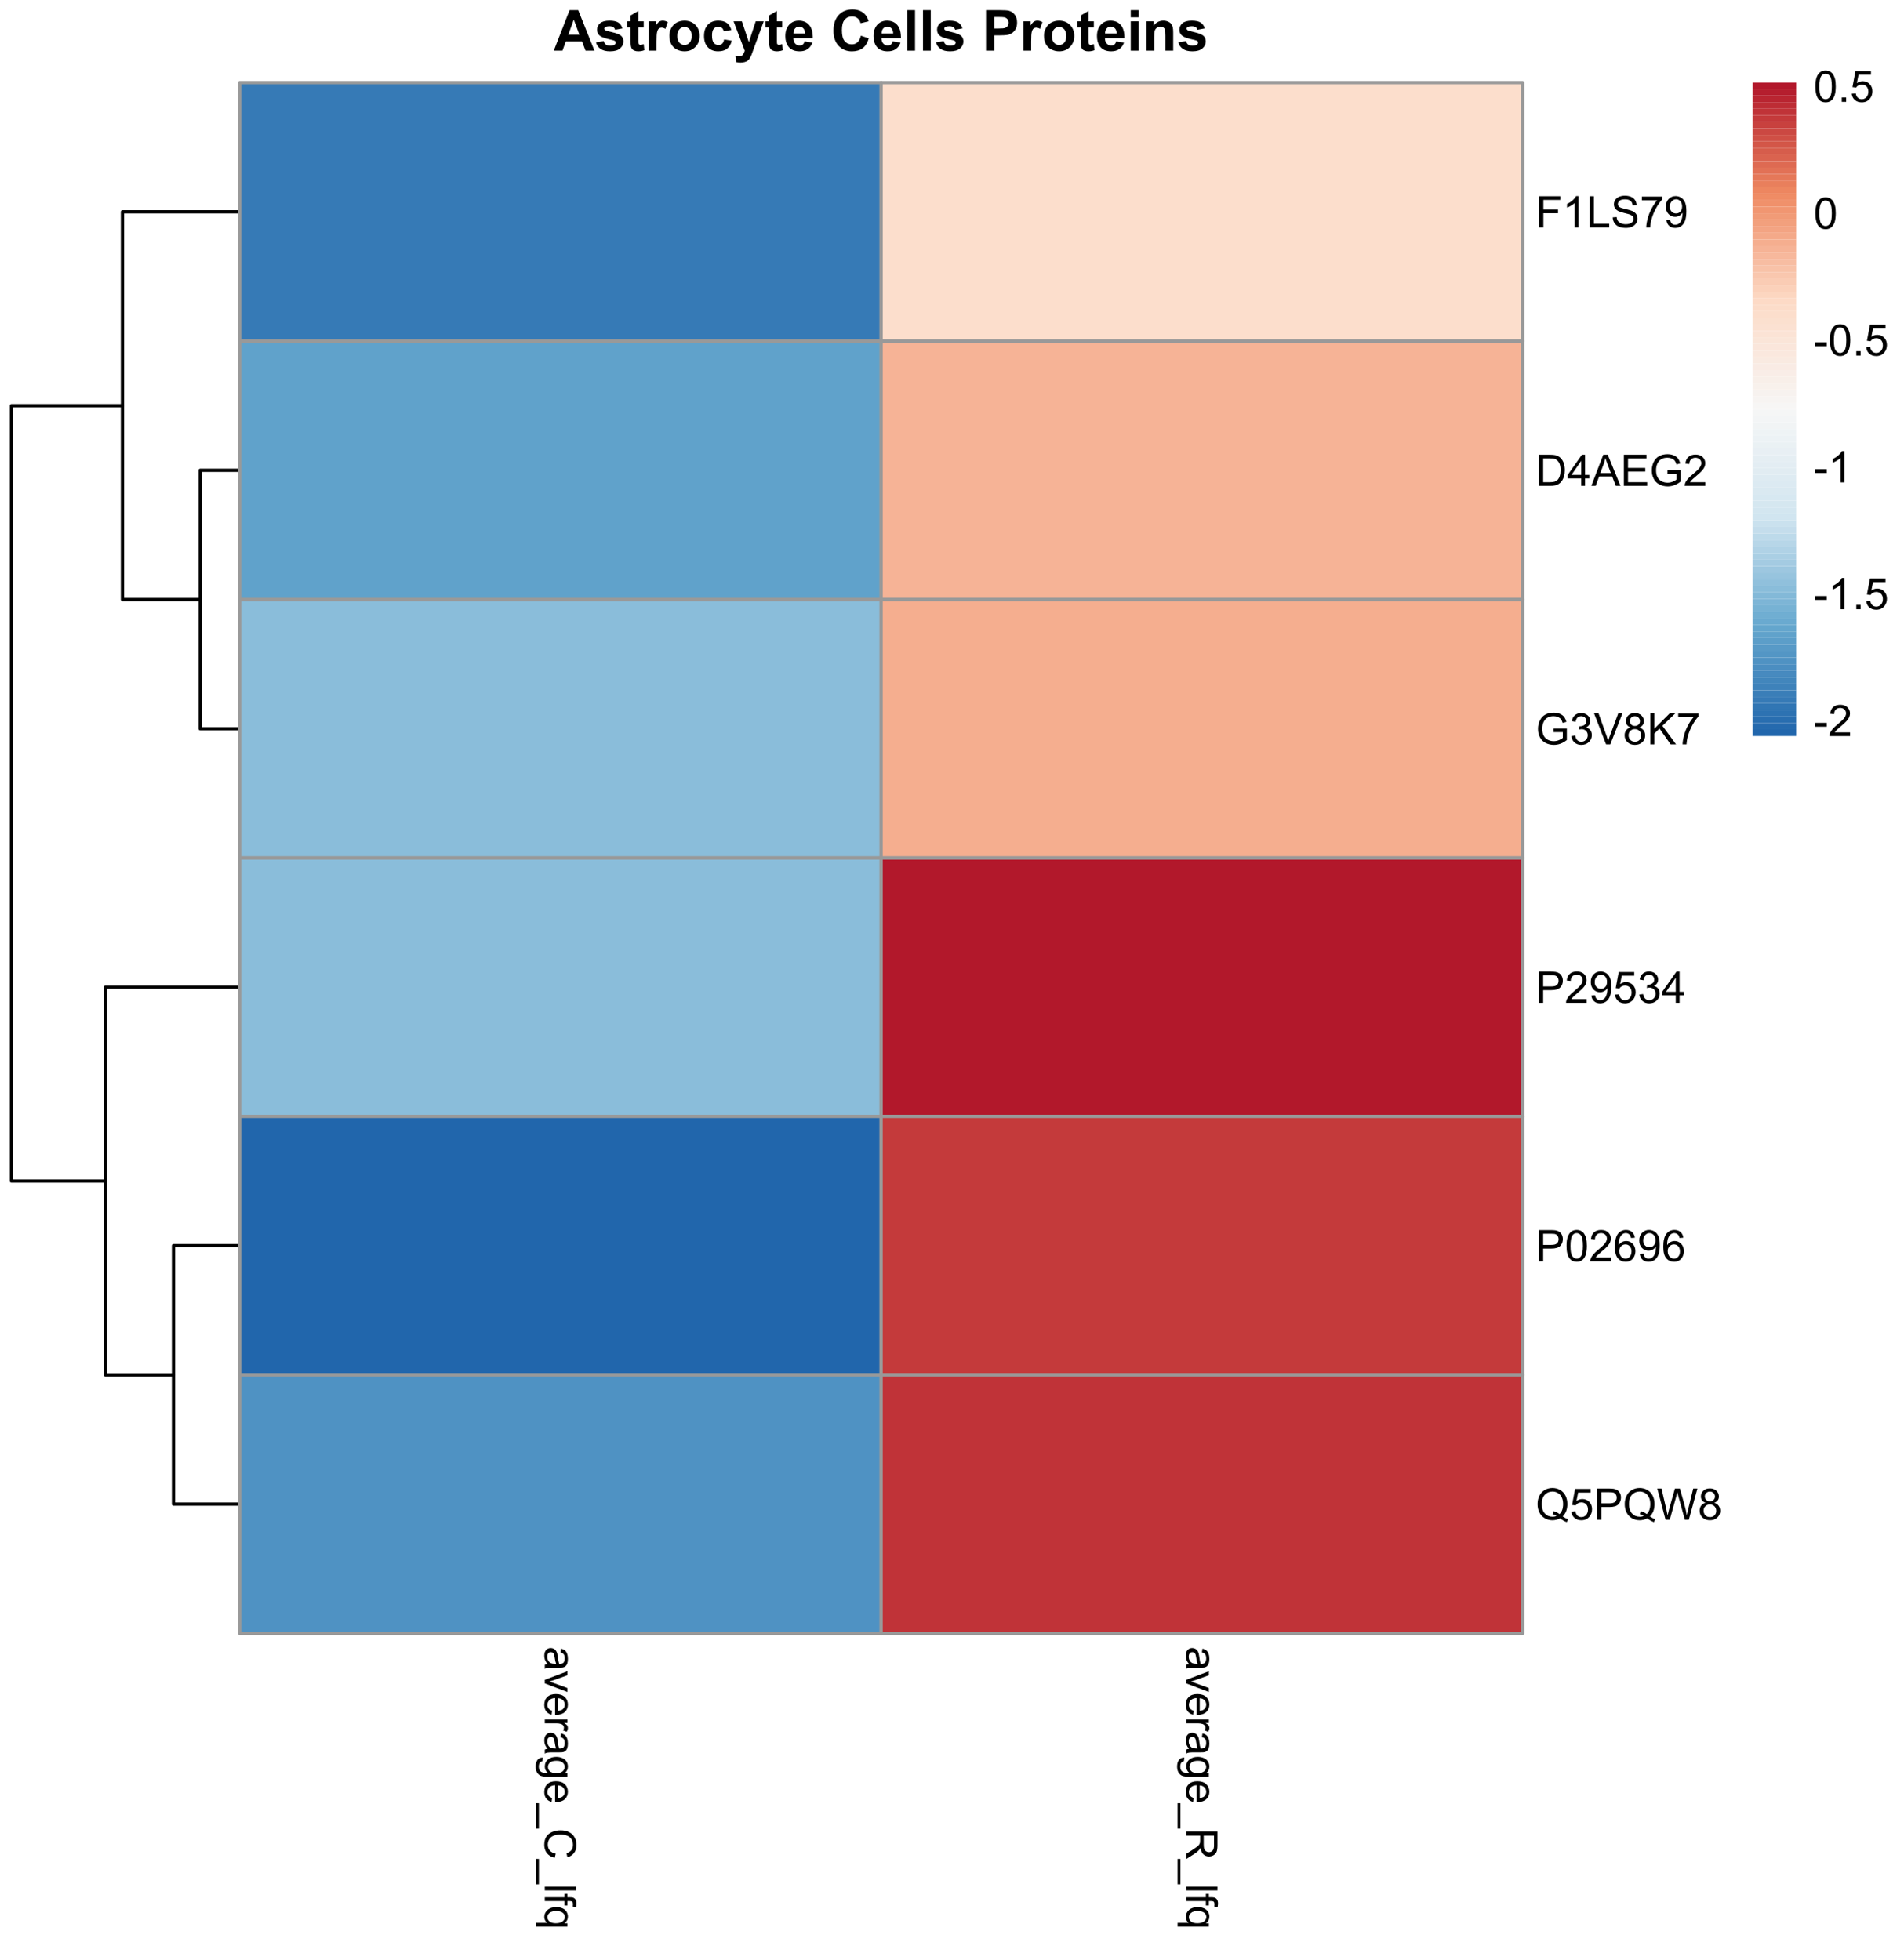 <?xml version="1.0" encoding="UTF-8"?>
<svg xmlns="http://www.w3.org/2000/svg" xmlns:xlink="http://www.w3.org/1999/xlink" width="437pt" height="450pt" viewBox="0 0 437 450" version="1.1">
<defs>
<g>
<symbol overflow="visible" id="glyph0-0">
<path style="stroke:none;" d="M 1.625 0 L 1.625 -8.125 L 8.125 -8.125 L 8.125 0 Z M 1.828 -0.203 L 7.922 -0.203 L 7.922 -7.922 L 1.828 -7.922 Z M 1.828 -0.203 "/>
</symbol>
<symbol overflow="visible" id="glyph0-1">
<path style="stroke:none;" d="M 9.336 0 L 7.293 0 L 6.48 -2.113 L 2.762 -2.113 L 1.992 0 L 0 0 L 3.625 -9.305 L 5.609 -9.305 Z M 5.879 -3.68 L 4.594 -7.133 L 3.34 -3.68 Z M 5.879 -3.68 "/>
</symbol>
<symbol overflow="visible" id="glyph0-2">
<path style="stroke:none;" d="M 0.305 -1.922 L 2.094 -2.195 C 2.168 -1.848 2.324 -1.586 2.559 -1.406 C 2.789 -1.227 3.113 -1.137 3.535 -1.137 C 3.992 -1.137 4.34 -1.219 4.578 -1.391 C 4.73 -1.504 4.809 -1.664 4.812 -1.867 C 4.809 -2 4.766 -2.113 4.684 -2.203 C 4.59 -2.285 4.391 -2.363 4.086 -2.438 C 2.645 -2.754 1.734 -3.043 1.352 -3.309 C 0.816 -3.668 0.551 -4.172 0.551 -4.824 C 0.551 -5.402 0.781 -5.895 1.242 -6.297 C 1.703 -6.691 2.418 -6.891 3.391 -6.895 C 4.309 -6.891 4.992 -6.738 5.445 -6.441 C 5.891 -6.137 6.203 -5.695 6.375 -5.109 L 4.691 -4.797 C 4.617 -5.059 4.48 -5.258 4.281 -5.398 C 4.078 -5.535 3.793 -5.605 3.422 -5.609 C 2.953 -5.605 2.617 -5.543 2.414 -5.414 C 2.277 -5.32 2.207 -5.199 2.211 -5.055 C 2.207 -4.926 2.266 -4.816 2.387 -4.73 C 2.543 -4.605 3.098 -4.438 4.051 -4.227 C 4.996 -4.008 5.66 -3.746 6.043 -3.434 C 6.41 -3.113 6.598 -2.672 6.602 -2.109 C 6.598 -1.488 6.34 -0.953 5.828 -0.512 C 5.309 -0.066 4.543 0.152 3.535 0.152 C 2.613 0.152 1.887 -0.031 1.352 -0.406 C 0.816 -0.773 0.469 -1.281 0.305 -1.922 Z M 0.305 -1.922 "/>
</symbol>
<symbol overflow="visible" id="glyph0-3">
<path style="stroke:none;" d="M 4.023 -6.742 L 4.023 -5.32 L 2.805 -5.32 L 2.805 -2.602 C 2.801 -2.051 2.812 -1.73 2.84 -1.641 C 2.859 -1.547 2.914 -1.469 3 -1.414 C 3.082 -1.352 3.18 -1.324 3.301 -1.328 C 3.461 -1.324 3.703 -1.383 4.02 -1.5 L 4.172 -0.113 C 3.754 0.066 3.281 0.152 2.762 0.152 C 2.434 0.152 2.145 0.102 1.891 -0.008 C 1.629 -0.113 1.438 -0.254 1.32 -0.43 C 1.195 -0.598 1.113 -0.832 1.074 -1.125 C 1.031 -1.328 1.012 -1.746 1.016 -2.379 L 1.016 -5.32 L 0.195 -5.32 L 0.195 -6.742 L 1.016 -6.742 L 1.016 -8.082 L 2.805 -9.121 L 2.805 -6.742 Z M 4.023 -6.742 "/>
</symbol>
<symbol overflow="visible" id="glyph0-4">
<path style="stroke:none;" d="M 2.641 0 L 0.855 0 L 0.855 -6.742 L 2.516 -6.742 L 2.516 -5.781 C 2.793 -6.23 3.047 -6.527 3.277 -6.676 C 3.5 -6.816 3.758 -6.891 4.051 -6.895 C 4.453 -6.891 4.844 -6.777 5.223 -6.559 L 4.672 -5 C 4.367 -5.191 4.09 -5.289 3.836 -5.293 C 3.582 -5.289 3.371 -5.223 3.199 -5.086 C 3.023 -4.949 2.887 -4.699 2.789 -4.34 C 2.688 -3.977 2.637 -3.223 2.641 -2.082 Z M 2.641 0 "/>
</symbol>
<symbol overflow="visible" id="glyph0-5">
<path style="stroke:none;" d="M 0.52 -3.465 C 0.516 -4.055 0.66 -4.629 0.957 -5.184 C 1.246 -5.734 1.66 -6.156 2.199 -6.453 C 2.73 -6.742 3.328 -6.891 3.992 -6.895 C 5.008 -6.891 5.844 -6.559 6.5 -5.898 C 7.148 -5.234 7.477 -4.398 7.477 -3.391 C 7.477 -2.367 7.145 -1.52 6.488 -0.852 C 5.828 -0.18 5 0.152 4.004 0.152 C 3.383 0.152 2.797 0.016 2.238 -0.266 C 1.676 -0.543 1.246 -0.953 0.957 -1.496 C 0.66 -2.031 0.516 -2.688 0.52 -3.465 Z M 2.348 -3.371 C 2.344 -2.699 2.504 -2.188 2.824 -1.832 C 3.141 -1.477 3.531 -1.301 4 -1.301 C 4.461 -1.301 4.852 -1.477 5.168 -1.832 C 5.484 -2.188 5.641 -2.703 5.645 -3.383 C 5.641 -4.039 5.484 -4.547 5.168 -4.906 C 4.852 -5.258 4.461 -5.438 4 -5.441 C 3.531 -5.438 3.141 -5.258 2.824 -4.906 C 2.504 -4.547 2.344 -4.035 2.348 -3.371 Z M 2.348 -3.371 "/>
</symbol>
<symbol overflow="visible" id="glyph0-6">
<path style="stroke:none;" d="M 6.812 -4.75 L 5.055 -4.43 C 4.992 -4.781 4.855 -5.043 4.648 -5.223 C 4.438 -5.398 4.168 -5.488 3.836 -5.492 C 3.387 -5.488 3.031 -5.336 2.77 -5.031 C 2.504 -4.723 2.371 -4.211 2.375 -3.492 C 2.371 -2.691 2.508 -2.125 2.777 -1.797 C 3.043 -1.465 3.402 -1.301 3.859 -1.301 C 4.195 -1.301 4.473 -1.395 4.691 -1.59 C 4.906 -1.777 5.059 -2.109 5.148 -2.582 L 6.898 -2.285 C 6.711 -1.48 6.363 -0.871 5.852 -0.461 C 5.332 -0.051 4.641 0.152 3.777 0.152 C 2.789 0.152 2.004 -0.156 1.418 -0.781 C 0.832 -1.398 0.539 -2.262 0.539 -3.363 C 0.539 -4.477 0.832 -5.344 1.422 -5.965 C 2.008 -6.582 2.805 -6.891 3.809 -6.895 C 4.629 -6.891 5.281 -6.715 5.766 -6.363 C 6.25 -6.008 6.598 -5.469 6.812 -4.75 Z M 6.812 -4.75 "/>
</symbol>
<symbol overflow="visible" id="glyph0-7">
<path style="stroke:none;" d="M 0.09 -6.742 L 1.988 -6.742 L 3.598 -1.953 L 5.172 -6.742 L 7.02 -6.742 L 4.641 -0.254 L 4.215 0.922 C 4.055 1.312 3.906 1.613 3.766 1.82 C 3.621 2.027 3.457 2.195 3.277 2.324 C 3.09 2.453 2.863 2.555 2.598 2.625 C 2.324 2.695 2.023 2.73 1.688 2.734 C 1.344 2.73 1.008 2.695 0.68 2.629 L 0.52 1.23 C 0.797 1.285 1.051 1.312 1.277 1.312 C 1.691 1.312 1.996 1.191 2.195 0.949 C 2.395 0.707 2.547 0.395 2.652 0.02 Z M 0.09 -6.742 "/>
</symbol>
<symbol overflow="visible" id="glyph0-8">
<path style="stroke:none;" d="M 4.836 -2.145 L 6.613 -1.848 C 6.383 -1.191 6.023 -0.695 5.531 -0.359 C 5.039 -0.016 4.422 0.152 3.68 0.152 C 2.508 0.152 1.641 -0.23 1.078 -0.996 C 0.633 -1.609 0.41 -2.383 0.414 -3.32 C 0.41 -4.434 0.703 -5.309 1.289 -5.945 C 1.871 -6.574 2.609 -6.891 3.504 -6.895 C 4.504 -6.891 5.293 -6.559 5.875 -5.898 C 6.453 -5.234 6.73 -4.219 6.711 -2.855 L 2.242 -2.855 C 2.25 -2.324 2.395 -1.914 2.672 -1.621 C 2.945 -1.324 3.285 -1.176 3.699 -1.18 C 3.977 -1.176 4.215 -1.254 4.406 -1.406 C 4.594 -1.559 4.734 -1.805 4.836 -2.145 Z M 4.938 -3.949 C 4.922 -4.465 4.789 -4.855 4.535 -5.125 C 4.281 -5.391 3.973 -5.523 3.613 -5.527 C 3.219 -5.523 2.898 -5.383 2.648 -5.102 C 2.391 -4.816 2.266 -4.434 2.273 -3.949 Z M 4.938 -3.949 "/>
</symbol>
<symbol overflow="visible" id="glyph0-9">
<path style="stroke:none;" d=""/>
</symbol>
<symbol overflow="visible" id="glyph0-10">
<path style="stroke:none;" d="M 6.898 -3.422 L 8.723 -2.844 C 8.441 -1.824 7.977 -1.07 7.328 -0.578 C 6.676 -0.086 5.852 0.156 4.855 0.16 C 3.617 0.156 2.602 -0.262 1.809 -1.105 C 1.012 -1.949 0.613 -3.105 0.617 -4.57 C 0.613 -6.117 1.016 -7.32 1.816 -8.18 C 2.613 -9.035 3.664 -9.461 4.969 -9.465 C 6.109 -9.461 7.031 -9.125 7.742 -8.453 C 8.164 -8.055 8.484 -7.484 8.695 -6.742 L 6.836 -6.297 C 6.723 -6.777 6.492 -7.156 6.148 -7.438 C 5.797 -7.715 5.375 -7.855 4.875 -7.859 C 4.184 -7.855 3.621 -7.609 3.195 -7.117 C 2.762 -6.621 2.547 -5.82 2.551 -4.711 C 2.547 -3.531 2.758 -2.691 3.184 -2.195 C 3.605 -1.691 4.156 -1.441 4.836 -1.445 C 5.332 -1.441 5.762 -1.602 6.125 -1.922 C 6.48 -2.238 6.738 -2.738 6.898 -3.422 Z M 6.898 -3.422 "/>
</symbol>
<symbol overflow="visible" id="glyph0-11">
<path style="stroke:none;" d="M 0.934 0 L 0.934 -9.305 L 2.719 -9.305 L 2.719 0 Z M 0.934 0 "/>
</symbol>
<symbol overflow="visible" id="glyph0-12">
<path style="stroke:none;" d="M 0.945 0 L 0.945 -9.305 L 3.961 -9.305 C 5.102 -9.305 5.844 -9.258 6.195 -9.164 C 6.727 -9.023 7.176 -8.719 7.535 -8.254 C 7.895 -7.785 8.074 -7.18 8.074 -6.441 C 8.074 -5.867 7.969 -5.387 7.762 -5 C 7.555 -4.609 7.293 -4.305 6.973 -4.082 C 6.652 -3.859 6.328 -3.715 6 -3.645 C 5.547 -3.555 4.895 -3.508 4.051 -3.512 L 2.824 -3.512 L 2.824 0 Z M 2.824 -7.73 L 2.824 -5.09 L 3.852 -5.09 C 4.59 -5.086 5.086 -5.133 5.336 -5.234 C 5.582 -5.328 5.777 -5.48 5.922 -5.691 C 6.062 -5.895 6.133 -6.137 6.137 -6.418 C 6.133 -6.754 6.035 -7.035 5.84 -7.254 C 5.641 -7.473 5.391 -7.609 5.086 -7.668 C 4.859 -7.707 4.406 -7.727 3.734 -7.73 Z M 2.824 -7.73 "/>
</symbol>
<symbol overflow="visible" id="glyph0-13">
<path style="stroke:none;" d="M 0.934 -7.656 L 0.934 -9.305 L 2.719 -9.305 L 2.719 -7.656 Z M 0.934 0 L 0.934 -6.742 L 2.719 -6.742 L 2.719 0 Z M 0.934 0 "/>
</symbol>
<symbol overflow="visible" id="glyph0-14">
<path style="stroke:none;" d="M 7.066 0 L 5.281 0 L 5.281 -3.441 C 5.277 -4.164 5.242 -4.637 5.168 -4.852 C 5.09 -5.062 4.965 -5.227 4.797 -5.348 C 4.621 -5.465 4.414 -5.523 4.176 -5.527 C 3.867 -5.523 3.59 -5.441 3.344 -5.273 C 3.098 -5.102 2.93 -4.875 2.84 -4.602 C 2.746 -4.32 2.699 -3.805 2.703 -3.055 L 2.703 0 L 0.922 0 L 0.922 -6.742 L 2.578 -6.742 L 2.578 -5.75 C 3.164 -6.508 3.902 -6.891 4.797 -6.895 C 5.191 -6.891 5.551 -6.82 5.879 -6.68 C 6.199 -6.539 6.445 -6.355 6.617 -6.137 C 6.781 -5.914 6.898 -5.664 6.965 -5.387 C 7.031 -5.105 7.066 -4.707 7.066 -4.188 Z M 7.066 0 "/>
</symbol>
<symbol overflow="visible" id="glyph1-0">
<path style="stroke:none;" d="M 0 1.25 L 6.25 1.25 L 6.25 6.25 L 0 6.25 Z M 0.156 1.406 L 0.156 6.094 L 6.094 6.094 L 6.094 1.406 Z M 0.156 1.406 "/>
</symbol>
<symbol overflow="visible" id="glyph1-1">
<path style="stroke:none;" d="M 0.641 4.043 C 0.359 3.715 0.164 3.398 0.051 3.102 C -0.062 2.797 -0.117 2.477 -0.117 2.133 C -0.117 1.562 0.02 1.125 0.301 0.82 C 0.574 0.516 0.93 0.363 1.367 0.363 C 1.617 0.363 1.852 0.418 2.062 0.535 C 2.273 0.645 2.441 0.797 2.566 0.988 C 2.691 1.172 2.785 1.383 2.855 1.621 C 2.898 1.789 2.945 2.051 2.988 2.402 C 3.07 3.113 3.168 3.633 3.289 3.969 C 3.406 3.969 3.484 3.973 3.52 3.977 C 3.875 3.973 4.129 3.891 4.277 3.727 C 4.473 3.5 4.57 3.164 4.574 2.727 C 4.57 2.309 4.496 2.004 4.355 1.809 C 4.207 1.609 3.953 1.465 3.59 1.371 L 3.707 0.512 C 4.07 0.586 4.367 0.715 4.598 0.898 C 4.82 1.074 4.996 1.336 5.121 1.676 C 5.242 2.012 5.301 2.402 5.301 2.852 C 5.297 3.293 5.246 3.652 5.145 3.93 C 5.039 4.207 4.906 4.41 4.75 4.543 C 4.59 4.668 4.391 4.762 4.156 4.816 C 4 4.844 3.73 4.855 3.344 4.859 L 2.172 4.859 C 1.352 4.855 0.836 4.875 0.621 4.914 C 0.402 4.949 0.195 5.023 0 5.137 L 0 4.219 C 0.18 4.125 0.391 4.066 0.641 4.043 Z M 2.602 3.969 C 2.469 3.648 2.355 3.172 2.27 2.535 C 2.215 2.172 2.156 1.914 2.094 1.766 C 2.023 1.613 1.93 1.5 1.809 1.422 C 1.68 1.34 1.539 1.301 1.391 1.301 C 1.152 1.301 0.957 1.387 0.805 1.566 C 0.645 1.738 0.566 2 0.57 2.344 C 0.566 2.68 0.641 2.98 0.793 3.246 C 0.938 3.508 1.141 3.699 1.402 3.828 C 1.598 3.918 1.891 3.965 2.281 3.969 Z M 2.602 3.969 "/>
</symbol>
<symbol overflow="visible" id="glyph1-2">
<path style="stroke:none;" d="M 0 2.102 L 5.188 0.129 L 5.188 1.055 L 2.078 2.168 C 1.742 2.285 1.395 2.395 1.035 2.5 C 1.305 2.574 1.633 2.684 2.02 2.828 L 5.184 3.98 L 5.184 4.883 L 0 2.922 Z M 0 2.102 "/>
</symbol>
<symbol overflow="visible" id="glyph1-3">
<path style="stroke:none;" d="M 1.668 4.211 L 1.559 5.117 C 1.027 4.969 0.613 4.703 0.32 4.32 C 0.027 3.93 -0.117 3.438 -0.117 2.836 C -0.117 2.078 0.113 1.477 0.582 1.031 C 1.047 0.586 1.703 0.363 2.547 0.367 C 3.418 0.363 4.098 0.586 4.582 1.039 C 5.062 1.484 5.301 2.07 5.301 2.789 C 5.297 3.48 5.062 4.047 4.594 4.488 C 4.121 4.926 3.457 5.145 2.602 5.148 C 2.547 5.145 2.469 5.141 2.367 5.141 L 2.367 1.273 C 1.797 1.305 1.359 1.469 1.059 1.758 C 0.754 2.047 0.602 2.406 0.605 2.844 C 0.602 3.16 0.688 3.434 0.859 3.664 C 1.027 3.891 1.297 4.074 1.668 4.211 Z M 3.09 1.324 L 3.09 4.219 C 3.523 4.18 3.852 4.066 4.07 3.887 C 4.406 3.605 4.574 3.242 4.578 2.797 C 4.574 2.391 4.441 2.051 4.172 1.777 C 3.902 1.5 3.539 1.352 3.09 1.324 Z M 3.09 1.324 "/>
</symbol>
<symbol overflow="visible" id="glyph1-4">
<path style="stroke:none;" d="M 0 0.648 L 5.188 0.648 L 5.188 1.441 L 4.398 1.441 C 4.766 1.641 5.008 1.824 5.129 2 C 5.242 2.168 5.301 2.355 5.301 2.562 C 5.297 2.855 5.203 3.16 5.02 3.469 L 4.203 3.164 C 4.328 2.949 4.395 2.734 4.395 2.52 C 4.395 2.324 4.336 2.148 4.219 2 C 4.102 1.844 3.941 1.738 3.738 1.676 C 3.426 1.574 3.082 1.523 2.715 1.527 L 0 1.527 Z M 0 0.648 "/>
</symbol>
<symbol overflow="visible" id="glyph1-5">
<path style="stroke:none;" d="M -0.43 0.496 L -0.559 1.352 C -0.816 1.387 -1.008 1.484 -1.133 1.648 C -1.293 1.863 -1.375 2.164 -1.379 2.543 C -1.375 2.949 -1.293 3.262 -1.133 3.484 C -0.969 3.707 -0.742 3.859 -0.449 3.938 C -0.266 3.98 0.109 4 0.68 4 C 0.227 3.613 0 3.133 0 2.562 C 0 1.844 0.254 1.293 0.77 0.906 C 1.281 0.516 1.898 0.32 2.621 0.324 C 3.113 0.32 3.57 0.41 3.988 0.59 C 4.406 0.766 4.73 1.023 4.961 1.367 C 5.188 1.703 5.301 2.105 5.301 2.57 C 5.297 3.18 5.051 3.684 4.559 4.082 L 5.184 4.082 L 5.184 4.895 L 0.703 4.891 C -0.102 4.887 -0.672 4.805 -1.012 4.645 C -1.348 4.477 -1.613 4.215 -1.812 3.863 C -2.004 3.504 -2.102 3.066 -2.105 2.547 C -2.102 1.926 -1.965 1.426 -1.688 1.047 C -1.406 0.664 -0.984 0.48 -0.43 0.496 Z M 2.684 1.227 C 2.004 1.223 1.508 1.359 1.195 1.629 C 0.883 1.898 0.727 2.238 0.727 2.648 C 0.727 3.047 0.879 3.383 1.191 3.66 C 1.5 3.93 1.988 4.066 2.656 4.074 C 3.289 4.07 3.77 3.93 4.09 3.648 C 4.41 3.363 4.57 3.023 4.574 2.633 C 4.57 2.238 4.41 1.906 4.098 1.637 C 3.777 1.359 3.309 1.223 2.684 1.227 Z M 2.684 1.227 "/>
</symbol>
<symbol overflow="visible" id="glyph1-6">
<path style="stroke:none;" d="M -1.988 -0.152 L -1.352 -0.152 L -1.352 5.672 L -1.988 5.672 Z M -1.988 -0.152 "/>
</symbol>
<symbol overflow="visible" id="glyph1-7">
<path style="stroke:none;" d="M 2.508 5.879 L 2.27 6.828 C 1.488 6.625 0.895 6.27 0.488 5.754 C 0.082 5.238 -0.117 4.605 -0.121 3.863 C -0.117 3.086 0.035 2.457 0.348 1.977 C 0.66 1.492 1.117 1.125 1.715 0.875 C 2.309 0.621 2.949 0.496 3.633 0.5 C 4.375 0.496 5.023 0.641 5.582 0.926 C 6.133 1.207 6.555 1.609 6.848 2.141 C 7.133 2.664 7.277 3.246 7.281 3.879 C 7.277 4.594 7.094 5.195 6.734 5.684 C 6.367 6.172 5.855 6.512 5.195 6.703 L 4.977 5.773 C 5.492 5.602 5.871 5.359 6.113 5.047 C 6.348 4.727 6.469 4.332 6.469 3.859 C 6.469 3.305 6.336 2.844 6.074 2.477 C 5.809 2.105 5.453 1.848 5.012 1.699 C 4.562 1.551 4.105 1.477 3.637 1.477 C 3.023 1.477 2.492 1.562 2.043 1.742 C 1.586 1.914 1.246 2.191 1.023 2.566 C 0.797 2.941 0.684 3.348 0.688 3.785 C 0.684 4.312 0.836 4.758 1.145 5.129 C 1.449 5.496 1.906 5.746 2.508 5.879 Z M 2.508 5.879 "/>
</symbol>
<symbol overflow="visible" id="glyph1-8">
<path style="stroke:none;" d="M 0 0.641 L 7.156 0.641 L 7.156 1.52 L 0 1.52 Z M 0 0.641 "/>
</symbol>
<symbol overflow="visible" id="glyph1-9">
<path style="stroke:none;" d="M 0 0.867 L 4.5 0.871 L 4.5 0.094 L 5.188 0.094 L 5.188 0.871 L 5.738 0.871 C 6.082 0.867 6.344 0.898 6.516 0.961 C 6.742 1.047 6.926 1.195 7.066 1.41 C 7.207 1.621 7.277 1.918 7.281 2.305 C 7.277 2.547 7.246 2.82 7.191 3.125 L 6.426 2.992 C 6.453 2.809 6.469 2.637 6.473 2.477 C 6.473 2.207 6.418 2.016 6.305 1.906 C 6.188 1.793 5.973 1.738 5.664 1.742 L 5.188 1.742 L 5.184 2.754 L 4.5 2.754 L 4.5 1.742 L 0 1.742 Z M 0 0.867 "/>
</symbol>
<symbol overflow="visible" id="glyph1-10">
<path style="stroke:none;" d="M -1.988 3.965 L 0.551 3.965 C 0.355 3.824 0.195 3.633 0.07 3.391 C -0.055 3.145 -0.117 2.883 -0.117 2.609 C -0.117 1.988 0.129 1.457 0.621 1.016 C 1.113 0.57 1.785 0.352 2.641 0.352 C 3.16 0.352 3.629 0.441 4.043 0.621 C 4.457 0.801 4.77 1.062 4.984 1.41 C 5.195 1.75 5.301 2.125 5.301 2.539 C 5.297 3.176 5.027 3.684 4.492 4.055 L 5.184 4.055 L 5.184 4.844 L -1.988 4.844 Z M 2.605 1.254 C 1.938 1.254 1.438 1.391 1.105 1.672 C 0.77 1.949 0.602 2.285 0.605 2.68 C 0.602 3.051 0.762 3.375 1.082 3.648 C 1.398 3.918 1.879 4.055 2.527 4.055 C 3.215 4.055 3.734 3.91 4.086 3.625 C 4.43 3.34 4.605 3.004 4.609 2.621 C 4.605 2.238 4.441 1.918 4.121 1.652 C 3.793 1.387 3.289 1.254 2.605 1.254 Z M 2.605 1.254 "/>
</symbol>
<symbol overflow="visible" id="glyph1-11">
<path style="stroke:none;" d="M 0 0.785 L 7.156 0.785 L 7.156 3.961 C 7.152 4.598 7.09 5.082 6.965 5.414 C 6.836 5.746 6.609 6.012 6.285 6.211 C 5.957 6.406 5.598 6.504 5.203 6.508 C 4.695 6.504 4.266 6.34 3.918 6.016 C 3.57 5.684 3.352 5.176 3.258 4.492 C 3.133 4.738 3.012 4.93 2.898 5.062 C 2.645 5.34 2.328 5.602 1.949 5.852 L 0 7.094 L 0 5.902 L 1.488 4.957 C 1.918 4.676 2.246 4.445 2.473 4.27 C 2.699 4.09 2.859 3.93 2.953 3.789 C 3.043 3.645 3.105 3.5 3.145 3.359 C 3.164 3.25 3.176 3.074 3.18 2.832 L 3.18 1.734 L 0 1.734 Z M 4 1.734 L 4 3.77 C 3.996 4.199 4.039 4.539 4.133 4.785 C 4.219 5.027 4.363 5.211 4.562 5.34 C 4.758 5.465 4.973 5.531 5.203 5.531 C 5.539 5.531 5.816 5.406 6.039 5.164 C 6.254 4.914 6.363 4.527 6.367 4 L 6.367 1.734 Z M 4 1.734 "/>
</symbol>
<symbol overflow="visible" id="glyph2-0">
<path style="stroke:none;" d="M 1.25 0 L 1.25 -6.25 L 6.25 -6.25 L 6.25 0 Z M 1.406 -0.156 L 6.094 -0.156 L 6.094 -6.094 L 1.406 -6.094 Z M 1.406 -0.156 "/>
</symbol>
<symbol overflow="visible" id="glyph2-1">
<path style="stroke:none;" d="M 0.82 0 L 0.82 -7.156 L 5.648 -7.156 L 5.648 -6.312 L 1.766 -6.312 L 1.766 -4.098 L 5.125 -4.098 L 5.125 -3.25 L 1.766 -3.25 L 1.766 0 Z M 0.82 0 "/>
</symbol>
<symbol overflow="visible" id="glyph2-2">
<path style="stroke:none;" d="M 3.727 0 L 2.848 0 L 2.848 -5.602 C 2.637 -5.398 2.359 -5.195 2.016 -4.992 C 1.672 -4.789 1.363 -4.637 1.09 -4.539 L 1.09 -5.391 C 1.582 -5.621 2.012 -5.898 2.379 -6.23 C 2.746 -6.555 3.004 -6.875 3.16 -7.188 L 3.727 -7.188 Z M 3.727 0 "/>
</symbol>
<symbol overflow="visible" id="glyph2-3">
<path style="stroke:none;" d="M 0.734 0 L 0.734 -7.156 L 1.68 -7.156 L 1.68 -0.844 L 5.203 -0.844 L 5.203 0 Z M 0.734 0 "/>
</symbol>
<symbol overflow="visible" id="glyph2-4">
<path style="stroke:none;" d="M 0.449 -2.301 L 1.344 -2.379 C 1.383 -2.02 1.48 -1.723 1.637 -1.496 C 1.789 -1.262 2.031 -1.078 2.359 -0.938 C 2.684 -0.797 3.051 -0.727 3.457 -0.727 C 3.816 -0.727 4.133 -0.777 4.414 -0.887 C 4.688 -0.992 4.895 -1.141 5.031 -1.328 C 5.164 -1.512 5.23 -1.719 5.234 -1.945 C 5.23 -2.168 5.168 -2.363 5.039 -2.531 C 4.906 -2.695 4.691 -2.836 4.395 -2.953 C 4.199 -3.027 3.773 -3.141 3.117 -3.301 C 2.461 -3.457 2 -3.609 1.738 -3.75 C 1.395 -3.93 1.141 -4.148 0.973 -4.414 C 0.805 -4.676 0.719 -4.977 0.723 -5.309 C 0.719 -5.668 0.82 -6.004 1.027 -6.32 C 1.23 -6.633 1.531 -6.871 1.926 -7.035 C 2.32 -7.195 2.758 -7.277 3.242 -7.281 C 3.77 -7.277 4.238 -7.191 4.645 -7.023 C 5.047 -6.848 5.359 -6.598 5.578 -6.27 C 5.797 -5.938 5.914 -5.559 5.934 -5.141 L 5.023 -5.074 C 4.973 -5.523 4.809 -5.863 4.527 -6.098 C 4.242 -6.328 3.828 -6.445 3.281 -6.445 C 2.707 -6.445 2.289 -6.34 2.027 -6.129 C 1.766 -5.918 1.633 -5.664 1.637 -5.371 C 1.633 -5.109 1.727 -4.898 1.914 -4.734 C 2.094 -4.57 2.57 -4.398 3.34 -4.227 C 4.109 -4.047 4.637 -3.895 4.926 -3.77 C 5.34 -3.574 5.648 -3.332 5.848 -3.039 C 6.047 -2.742 6.145 -2.402 6.148 -2.023 C 6.145 -1.637 6.035 -1.277 5.82 -0.941 C 5.598 -0.602 5.285 -0.34 4.879 -0.156 C 4.469 0.027 4.008 0.117 3.5 0.121 C 2.852 0.117 2.309 0.027 1.871 -0.16 C 1.43 -0.348 1.086 -0.633 0.84 -1.012 C 0.59 -1.391 0.461 -1.82 0.449 -2.301 Z M 0.449 -2.301 "/>
</symbol>
<symbol overflow="visible" id="glyph2-5">
<path style="stroke:none;" d="M 0.473 -6.219 L 0.473 -7.066 L 5.109 -7.066 L 5.109 -6.383 C 4.648 -5.895 4.195 -5.25 3.75 -4.449 C 3.305 -3.641 2.957 -2.816 2.715 -1.969 C 2.535 -1.367 2.426 -0.711 2.379 0 L 1.477 0 C 1.484 -0.562 1.594 -1.242 1.805 -2.039 C 2.016 -2.836 2.32 -3.605 2.719 -4.348 C 3.113 -5.09 3.531 -5.711 3.98 -6.219 Z M 0.473 -6.219 "/>
</symbol>
<symbol overflow="visible" id="glyph2-6">
<path style="stroke:none;" d="M 0.547 -1.656 L 1.391 -1.734 C 1.461 -1.336 1.598 -1.047 1.801 -0.867 C 2 -0.688 2.262 -0.598 2.578 -0.602 C 2.848 -0.598 3.082 -0.66 3.289 -0.785 C 3.488 -0.91 3.656 -1.074 3.789 -1.281 C 3.918 -1.488 4.027 -1.77 4.117 -2.121 C 4.203 -2.473 4.246 -2.828 4.25 -3.195 C 4.246 -3.227 4.246 -3.285 4.242 -3.367 C 4.066 -3.086 3.824 -2.859 3.523 -2.688 C 3.215 -2.512 2.887 -2.426 2.535 -2.426 C 1.938 -2.426 1.434 -2.641 1.027 -3.07 C 0.613 -3.5 0.41 -4.066 0.414 -4.77 C 0.41 -5.496 0.625 -6.078 1.055 -6.523 C 1.484 -6.961 2.02 -7.184 2.664 -7.188 C 3.129 -7.184 3.555 -7.059 3.941 -6.812 C 4.328 -6.559 4.621 -6.199 4.82 -5.738 C 5.02 -5.27 5.121 -4.602 5.121 -3.727 C 5.121 -2.809 5.02 -2.078 4.824 -1.539 C 4.621 -0.996 4.328 -0.582 3.938 -0.301 C 3.547 -0.02 3.086 0.117 2.559 0.121 C 1.996 0.117 1.539 -0.035 1.188 -0.344 C 0.832 -0.652 0.617 -1.09 0.547 -1.656 Z M 4.145 -4.812 C 4.141 -5.312 4.008 -5.715 3.742 -6.016 C 3.473 -6.309 3.148 -6.457 2.773 -6.461 C 2.379 -6.457 2.039 -6.297 1.754 -5.98 C 1.461 -5.66 1.316 -5.246 1.32 -4.742 C 1.316 -4.281 1.453 -3.91 1.73 -3.629 C 2.004 -3.34 2.344 -3.199 2.75 -3.203 C 3.152 -3.199 3.488 -3.34 3.75 -3.629 C 4.012 -3.91 4.141 -4.305 4.145 -4.812 Z M 4.145 -4.812 "/>
</symbol>
<symbol overflow="visible" id="glyph2-7">
<path style="stroke:none;" d="M 0.773 0 L 0.773 -7.156 L 3.238 -7.156 C 3.789 -7.152 4.215 -7.121 4.512 -7.055 C 4.918 -6.961 5.266 -6.789 5.562 -6.543 C 5.938 -6.219 6.219 -5.809 6.406 -5.316 C 6.59 -4.816 6.684 -4.25 6.688 -3.617 C 6.684 -3.07 6.621 -2.59 6.496 -2.172 C 6.367 -1.75 6.203 -1.402 6.008 -1.129 C 5.805 -0.852 5.59 -0.637 5.355 -0.48 C 5.121 -0.32 4.836 -0.199 4.504 -0.121 C 4.168 -0.039 3.785 0 3.355 0 Z M 1.719 -0.844 L 3.246 -0.844 C 3.715 -0.844 4.082 -0.887 4.355 -0.977 C 4.621 -1.062 4.836 -1.188 5 -1.348 C 5.219 -1.57 5.395 -1.871 5.523 -2.25 C 5.645 -2.629 5.707 -3.09 5.711 -3.633 C 5.707 -4.383 5.586 -4.957 5.344 -5.359 C 5.098 -5.758 4.797 -6.027 4.449 -6.168 C 4.191 -6.262 3.785 -6.309 3.223 -6.312 L 1.719 -6.312 Z M 1.719 -0.844 "/>
</symbol>
<symbol overflow="visible" id="glyph2-8">
<path style="stroke:none;" d="M 3.234 0 L 3.234 -1.715 L 0.125 -1.715 L 0.125 -2.52 L 3.395 -7.156 L 4.109 -7.156 L 4.109 -2.52 L 5.078 -2.52 L 5.078 -1.715 L 4.109 -1.715 L 4.109 0 Z M 3.234 -2.52 L 3.234 -5.746 L 0.992 -2.52 Z M 3.234 -2.52 "/>
</symbol>
<symbol overflow="visible" id="glyph2-9">
<path style="stroke:none;" d="M -0.016 0 L 2.734 -7.156 L 3.754 -7.156 L 6.684 0 L 5.605 0 L 4.77 -2.168 L 1.777 -2.168 L 0.992 0 Z M 2.051 -2.938 L 4.477 -2.938 L 3.73 -4.922 C 3.5 -5.523 3.332 -6.016 3.223 -6.406 C 3.129 -5.945 3 -5.492 2.836 -5.039 Z M 2.051 -2.938 "/>
</symbol>
<symbol overflow="visible" id="glyph2-10">
<path style="stroke:none;" d="M 0.789 0 L 0.789 -7.156 L 5.969 -7.156 L 5.969 -6.312 L 1.738 -6.312 L 1.738 -4.121 L 5.699 -4.121 L 5.699 -3.281 L 1.738 -3.281 L 1.738 -0.844 L 6.133 -0.844 L 6.133 0 Z M 0.789 0 "/>
</symbol>
<symbol overflow="visible" id="glyph2-11">
<path style="stroke:none;" d="M 4.121 -2.809 L 4.121 -3.648 L 7.152 -3.652 L 7.152 -0.996 C 6.684 -0.621 6.203 -0.34 5.711 -0.156 C 5.215 0.027 4.707 0.117 4.188 0.121 C 3.48 0.117 2.84 -0.031 2.27 -0.328 C 1.691 -0.629 1.258 -1.062 0.969 -1.637 C 0.672 -2.203 0.527 -2.84 0.531 -3.547 C 0.527 -4.238 0.672 -4.891 0.969 -5.496 C 1.258 -6.098 1.68 -6.543 2.227 -6.84 C 2.773 -7.129 3.402 -7.277 4.117 -7.281 C 4.629 -7.277 5.098 -7.191 5.52 -7.027 C 5.938 -6.855 6.266 -6.625 6.504 -6.328 C 6.738 -6.027 6.918 -5.637 7.047 -5.156 L 6.191 -4.922 C 6.082 -5.285 5.949 -5.57 5.789 -5.781 C 5.629 -5.988 5.398 -6.156 5.105 -6.281 C 4.809 -6.406 4.48 -6.469 4.121 -6.469 C 3.684 -6.469 3.309 -6.402 2.996 -6.27 C 2.676 -6.137 2.422 -5.961 2.234 -5.75 C 2.039 -5.531 1.891 -5.297 1.781 -5.043 C 1.598 -4.598 1.504 -4.117 1.508 -3.602 C 1.504 -2.965 1.613 -2.434 1.836 -2.004 C 2.055 -1.574 2.375 -1.254 2.797 -1.047 C 3.215 -0.836 3.664 -0.73 4.137 -0.734 C 4.543 -0.73 4.941 -0.809 5.336 -0.969 C 5.723 -1.125 6.02 -1.297 6.227 -1.477 L 6.227 -2.809 Z M 4.121 -2.809 "/>
</symbol>
<symbol overflow="visible" id="glyph2-12">
<path style="stroke:none;" d="M 5.035 -0.844 L 5.035 0 L 0.305 0 C 0.297 -0.211 0.328 -0.414 0.406 -0.609 C 0.523 -0.93 0.719 -1.246 0.984 -1.562 C 1.25 -1.871 1.633 -2.234 2.133 -2.648 C 2.91 -3.281 3.434 -3.785 3.711 -4.16 C 3.98 -4.535 4.117 -4.887 4.121 -5.219 C 4.117 -5.566 3.992 -5.859 3.746 -6.102 C 3.496 -6.336 3.172 -6.457 2.773 -6.461 C 2.348 -6.457 2.012 -6.328 1.758 -6.078 C 1.5 -5.82 1.371 -5.469 1.371 -5.023 L 0.469 -5.117 C 0.531 -5.789 0.762 -6.305 1.168 -6.656 C 1.566 -7.008 2.109 -7.184 2.793 -7.188 C 3.477 -7.184 4.02 -6.992 4.422 -6.617 C 4.82 -6.234 5.02 -5.762 5.023 -5.199 C 5.02 -4.91 4.961 -4.629 4.848 -4.355 C 4.727 -4.074 4.535 -3.785 4.266 -3.48 C 3.992 -3.176 3.539 -2.754 2.91 -2.223 C 2.379 -1.777 2.039 -1.477 1.895 -1.32 C 1.742 -1.16 1.621 -1.004 1.523 -0.844 Z M 5.035 -0.844 "/>
</symbol>
<symbol overflow="visible" id="glyph2-13">
<path style="stroke:none;" d="M 0.422 -1.891 L 1.297 -2.008 C 1.395 -1.504 1.566 -1.145 1.812 -0.93 C 2.055 -0.707 2.352 -0.598 2.699 -0.602 C 3.109 -0.598 3.457 -0.742 3.746 -1.031 C 4.027 -1.316 4.172 -1.668 4.176 -2.094 C 4.172 -2.492 4.039 -2.824 3.777 -3.09 C 3.512 -3.348 3.176 -3.48 2.773 -3.484 C 2.602 -3.48 2.395 -3.449 2.152 -3.391 L 2.25 -4.16 C 2.309 -4.152 2.355 -4.148 2.391 -4.148 C 2.766 -4.148 3.102 -4.246 3.402 -4.441 C 3.699 -4.637 3.848 -4.938 3.852 -5.348 C 3.848 -5.664 3.738 -5.93 3.523 -6.145 C 3.305 -6.355 3.023 -6.461 2.68 -6.465 C 2.336 -6.461 2.051 -6.355 1.824 -6.141 C 1.594 -5.926 1.449 -5.602 1.387 -5.176 L 0.508 -5.332 C 0.613 -5.918 0.855 -6.371 1.238 -6.699 C 1.617 -7.02 2.094 -7.184 2.66 -7.188 C 3.051 -7.184 3.41 -7.098 3.738 -6.934 C 4.066 -6.762 4.316 -6.535 4.496 -6.25 C 4.668 -5.957 4.758 -5.648 4.758 -5.328 C 4.758 -5.016 4.672 -4.734 4.508 -4.48 C 4.336 -4.227 4.09 -4.023 3.77 -3.875 C 4.191 -3.773 4.523 -3.574 4.758 -3.27 C 4.992 -2.961 5.109 -2.574 5.109 -2.113 C 5.109 -1.484 4.879 -0.953 4.426 -0.523 C 3.965 -0.09 3.391 0.121 2.695 0.125 C 2.066 0.121 1.543 -0.062 1.129 -0.434 C 0.711 -0.809 0.477 -1.293 0.422 -1.891 Z M 0.422 -1.891 "/>
</symbol>
<symbol overflow="visible" id="glyph2-14">
<path style="stroke:none;" d="M 2.816 0 L 0.043 -7.156 L 1.07 -7.156 L 2.93 -1.957 C 3.078 -1.539 3.203 -1.148 3.305 -0.785 C 3.414 -1.176 3.543 -1.566 3.691 -1.957 L 5.625 -7.156 L 6.594 -7.156 L 3.789 0 Z M 2.816 0 "/>
</symbol>
<symbol overflow="visible" id="glyph2-15">
<path style="stroke:none;" d="M 1.766 -3.883 C 1.398 -4.012 1.129 -4.203 0.957 -4.453 C 0.777 -4.699 0.691 -4.996 0.695 -5.344 C 0.691 -5.863 0.879 -6.301 1.254 -6.656 C 1.629 -7.008 2.125 -7.184 2.75 -7.188 C 3.371 -7.184 3.875 -7 4.258 -6.641 C 4.637 -6.273 4.828 -5.832 4.828 -5.316 C 4.828 -4.98 4.738 -4.691 4.566 -4.449 C 4.387 -4.199 4.125 -4.012 3.773 -3.883 C 4.211 -3.738 4.543 -3.508 4.777 -3.188 C 5.004 -2.867 5.121 -2.484 5.121 -2.047 C 5.121 -1.43 4.902 -0.918 4.473 -0.504 C 4.035 -0.09 3.469 0.117 2.766 0.121 C 2.055 0.117 1.484 -0.09 1.055 -0.504 C 0.621 -0.922 0.402 -1.441 0.406 -2.07 C 0.402 -2.531 0.52 -2.922 0.758 -3.238 C 0.992 -3.551 1.328 -3.766 1.766 -3.883 Z M 1.594 -5.371 C 1.594 -5.031 1.699 -4.754 1.918 -4.539 C 2.133 -4.324 2.418 -4.219 2.77 -4.219 C 3.105 -4.219 3.383 -4.324 3.602 -4.539 C 3.816 -4.75 3.926 -5.012 3.926 -5.32 C 3.926 -5.641 3.812 -5.91 3.59 -6.133 C 3.367 -6.352 3.09 -6.461 2.758 -6.465 C 2.422 -6.461 2.145 -6.355 1.926 -6.141 C 1.703 -5.926 1.594 -5.668 1.594 -5.371 Z M 1.309 -2.066 C 1.305 -1.812 1.363 -1.57 1.484 -1.336 C 1.602 -1.102 1.781 -0.918 2.016 -0.793 C 2.25 -0.66 2.5 -0.598 2.773 -0.602 C 3.188 -0.598 3.535 -0.73 3.812 -1.004 C 4.082 -1.27 4.219 -1.613 4.223 -2.035 C 4.219 -2.457 4.078 -2.809 3.801 -3.086 C 3.516 -3.359 3.164 -3.496 2.742 -3.5 C 2.328 -3.496 1.984 -3.359 1.715 -3.09 C 1.441 -2.812 1.305 -2.473 1.309 -2.066 Z M 1.309 -2.066 "/>
</symbol>
<symbol overflow="visible" id="glyph2-16">
<path style="stroke:none;" d="M 0.734 0 L 0.734 -7.156 L 1.68 -7.156 L 1.68 -3.609 L 5.234 -7.156 L 6.52 -7.156 L 3.516 -4.258 L 6.648 0 L 5.398 0 L 2.852 -3.625 L 1.68 -2.48 L 1.68 0 Z M 0.734 0 "/>
</symbol>
<symbol overflow="visible" id="glyph2-17">
<path style="stroke:none;" d="M 0.773 0 L 0.773 -7.156 L 3.473 -7.156 C 3.945 -7.152 4.309 -7.133 4.562 -7.09 C 4.91 -7.027 5.203 -6.914 5.441 -6.754 C 5.68 -6.586 5.871 -6.355 6.016 -6.062 C 6.16 -5.766 6.234 -5.441 6.234 -5.086 C 6.234 -4.477 6.039 -3.961 5.652 -3.543 C 5.266 -3.117 4.566 -2.906 3.555 -2.91 L 1.719 -2.91 L 1.719 0 Z M 1.719 -3.754 L 3.57 -3.754 C 4.18 -3.75 4.613 -3.863 4.871 -4.094 C 5.125 -4.32 5.254 -4.641 5.258 -5.059 C 5.254 -5.355 5.18 -5.613 5.031 -5.828 C 4.879 -6.039 4.68 -6.18 4.434 -6.25 C 4.273 -6.289 3.98 -6.309 3.551 -6.312 L 1.719 -6.312 Z M 1.719 -3.754 "/>
</symbol>
<symbol overflow="visible" id="glyph2-18">
<path style="stroke:none;" d="M 0.414 -1.875 L 1.336 -1.953 C 1.406 -1.5 1.562 -1.164 1.812 -0.941 C 2.059 -0.711 2.359 -0.598 2.715 -0.602 C 3.137 -0.598 3.496 -0.758 3.789 -1.078 C 4.078 -1.398 4.223 -1.82 4.227 -2.348 C 4.223 -2.848 4.082 -3.242 3.805 -3.535 C 3.52 -3.82 3.152 -3.965 2.699 -3.969 C 2.414 -3.965 2.16 -3.902 1.934 -3.777 C 1.707 -3.648 1.527 -3.48 1.398 -3.277 L 0.57 -3.383 L 1.266 -7.062 L 4.824 -7.062 L 4.824 -6.219 L 1.969 -6.219 L 1.582 -4.297 C 2.012 -4.594 2.461 -4.746 2.934 -4.746 C 3.555 -4.746 4.082 -4.527 4.516 -4.094 C 4.941 -3.66 5.156 -3.105 5.16 -2.426 C 5.156 -1.777 4.969 -1.215 4.594 -0.746 C 4.133 -0.168 3.504 0.117 2.715 0.121 C 2.059 0.117 1.527 -0.062 1.121 -0.426 C 0.707 -0.789 0.473 -1.273 0.414 -1.875 Z M 0.414 -1.875 "/>
</symbol>
<symbol overflow="visible" id="glyph2-19">
<path style="stroke:none;" d="M 0.414 -3.531 C 0.41 -4.375 0.496 -5.055 0.676 -5.574 C 0.848 -6.086 1.109 -6.484 1.453 -6.766 C 1.797 -7.043 2.227 -7.184 2.75 -7.188 C 3.129 -7.184 3.465 -7.105 3.758 -6.953 C 4.047 -6.797 4.289 -6.574 4.477 -6.285 C 4.664 -5.992 4.812 -5.637 4.922 -5.223 C 5.027 -4.801 5.078 -4.238 5.082 -3.531 C 5.078 -2.688 4.992 -2.008 4.824 -1.496 C 4.648 -0.977 4.391 -0.578 4.051 -0.301 C 3.703 -0.02 3.27 0.117 2.75 0.121 C 2.055 0.117 1.516 -0.129 1.125 -0.621 C 0.648 -1.215 0.41 -2.184 0.414 -3.531 Z M 1.32 -3.531 C 1.316 -2.352 1.453 -1.57 1.73 -1.184 C 2.004 -0.793 2.344 -0.598 2.75 -0.602 C 3.148 -0.598 3.488 -0.793 3.766 -1.188 C 4.039 -1.574 4.176 -2.355 4.18 -3.531 C 4.176 -4.707 4.039 -5.488 3.766 -5.879 C 3.488 -6.262 3.145 -6.457 2.738 -6.461 C 2.332 -6.457 2.012 -6.285 1.773 -5.945 C 1.469 -5.508 1.316 -4.703 1.32 -3.531 Z M 1.32 -3.531 "/>
</symbol>
<symbol overflow="visible" id="glyph2-20">
<path style="stroke:none;" d="M 4.977 -5.406 L 4.102 -5.336 C 4.023 -5.68 3.91 -5.93 3.77 -6.09 C 3.527 -6.336 3.234 -6.461 2.891 -6.465 C 2.605 -6.461 2.359 -6.383 2.152 -6.23 C 1.871 -6.027 1.652 -5.734 1.496 -5.348 C 1.332 -4.957 1.25 -4.406 1.25 -3.691 C 1.457 -4.012 1.715 -4.25 2.023 -4.41 C 2.328 -4.562 2.652 -4.641 2.988 -4.645 C 3.574 -4.641 4.07 -4.426 4.484 -3.996 C 4.891 -3.566 5.098 -3.008 5.102 -2.324 C 5.098 -1.871 5 -1.453 4.812 -1.07 C 4.617 -0.684 4.352 -0.387 4.016 -0.184 C 3.672 0.02 3.289 0.117 2.859 0.121 C 2.125 0.117 1.527 -0.148 1.066 -0.684 C 0.605 -1.219 0.375 -2.109 0.375 -3.352 C 0.375 -4.734 0.629 -5.738 1.141 -6.367 C 1.586 -6.91 2.188 -7.184 2.945 -7.188 C 3.504 -7.184 3.965 -7.027 4.328 -6.715 C 4.684 -6.398 4.898 -5.961 4.977 -5.406 Z M 1.387 -2.32 C 1.383 -2.016 1.445 -1.723 1.578 -1.449 C 1.703 -1.168 1.883 -0.957 2.117 -0.816 C 2.344 -0.668 2.59 -0.598 2.848 -0.602 C 3.215 -0.598 3.531 -0.746 3.801 -1.051 C 4.066 -1.348 4.199 -1.754 4.203 -2.27 C 4.199 -2.762 4.07 -3.152 3.809 -3.438 C 3.543 -3.723 3.211 -3.867 2.812 -3.867 C 2.414 -3.867 2.074 -3.723 1.801 -3.438 C 1.52 -3.152 1.383 -2.781 1.387 -2.32 Z M 1.387 -2.32 "/>
</symbol>
<symbol overflow="visible" id="glyph2-21">
<path style="stroke:none;" d="M 6.195 -0.766 C 6.633 -0.461 7.039 -0.238 7.414 -0.102 L 7.133 0.555 C 6.617 0.367 6.105 0.078 5.594 -0.32 C 5.062 -0.027 4.477 0.117 3.836 0.121 C 3.188 0.117 2.602 -0.035 2.074 -0.348 C 1.547 -0.656 1.141 -1.098 0.855 -1.664 C 0.57 -2.23 0.426 -2.867 0.43 -3.578 C 0.426 -4.285 0.57 -4.93 0.859 -5.508 C 1.145 -6.086 1.551 -6.523 2.082 -6.828 C 2.605 -7.129 3.199 -7.281 3.859 -7.285 C 4.516 -7.281 5.109 -7.125 5.645 -6.812 C 6.172 -6.496 6.578 -6.059 6.855 -5.496 C 7.133 -4.93 7.27 -4.293 7.273 -3.586 C 7.27 -2.992 7.18 -2.461 7.004 -1.992 C 6.824 -1.523 6.555 -1.113 6.195 -0.766 Z M 4.109 -1.977 C 4.652 -1.82 5.105 -1.594 5.465 -1.293 C 6.016 -1.797 6.293 -2.562 6.297 -3.586 C 6.293 -4.164 6.195 -4.668 6 -5.102 C 5.805 -5.531 5.516 -5.867 5.137 -6.109 C 4.758 -6.348 4.332 -6.469 3.863 -6.469 C 3.152 -6.469 2.566 -6.227 2.105 -5.742 C 1.637 -5.258 1.406 -4.535 1.406 -3.578 C 1.406 -2.645 1.637 -1.93 2.098 -1.434 C 2.559 -0.934 3.145 -0.684 3.863 -0.688 C 4.199 -0.684 4.52 -0.75 4.82 -0.879 C 4.52 -1.07 4.207 -1.207 3.883 -1.289 Z M 4.109 -1.977 "/>
</symbol>
<symbol overflow="visible" id="glyph2-22">
<path style="stroke:none;" d="M 2.023 0 L 0.121 -7.156 L 1.094 -7.156 L 2.184 -2.465 C 2.297 -1.969 2.398 -1.48 2.484 -1 C 2.664 -1.762 2.77 -2.203 2.809 -2.324 L 4.172 -7.156 L 5.312 -7.156 L 6.336 -3.535 C 6.59 -2.633 6.777 -1.789 6.895 -1 C 6.984 -1.449 7.102 -1.969 7.25 -2.559 L 8.375 -7.156 L 9.328 -7.156 L 7.363 0 L 6.449 0 L 4.941 -5.453 C 4.809 -5.906 4.734 -6.188 4.719 -6.293 C 4.641 -5.965 4.57 -5.684 4.508 -5.453 L 2.988 0 Z M 2.023 0 "/>
</symbol>
<symbol overflow="visible" id="glyph2-23">
<path style="stroke:none;" d="M 0.316 -2.148 L 0.316 -3.031 L 3.016 -3.031 L 3.016 -2.148 Z M 0.316 -2.148 "/>
</symbol>
<symbol overflow="visible" id="glyph2-24">
<path style="stroke:none;" d="M 0.906 0 L 0.906 -1 L 1.91 -1 L 1.91 0 Z M 0.906 0 "/>
</symbol>
</g>
<clipPath id="clip1">
  <path d="M 45 107 L 55 107 L 55 168 L 45 168 Z M 45 107 "/>
</clipPath>
<clipPath id="clip2">
  <path d="M 39 285 L 55 285 L 55 346 L 39 346 Z M 39 285 "/>
</clipPath>
<clipPath id="clip3">
  <path d="M 27 48 L 55 48 L 55 138 L 27 138 Z M 27 48 "/>
</clipPath>
<clipPath id="clip4">
  <path d="M 23 226 L 55 226 L 55 316 L 23 316 Z M 23 226 "/>
</clipPath>
</defs>
<g id="surface223">
<rect x="0" y="0" width="437" height="450" style="fill:rgb(100%,100%,100%);fill-opacity:1;stroke:none;"/>
<g style="fill:rgb(0%,0%,0%);fill-opacity:1;">
  <use xlink:href="#glyph0-1" x="127.098" y="11.633"/>
  <use xlink:href="#glyph0-2" x="136.486" y="11.633"/>
  <use xlink:href="#glyph0-3" x="143.716" y="11.633"/>
  <use xlink:href="#glyph0-4" x="148.045" y="11.633"/>
  <use xlink:href="#glyph0-5" x="153.104" y="11.633"/>
  <use xlink:href="#glyph0-6" x="161.045" y="11.633"/>
  <use xlink:href="#glyph0-7" x="168.275" y="11.633"/>
  <use xlink:href="#glyph0-3" x="175.505" y="11.633"/>
  <use xlink:href="#glyph0-8" x="179.834" y="11.633"/>
  <use xlink:href="#glyph0-9" x="187.064" y="11.633"/>
  <use xlink:href="#glyph0-10" x="190.676" y="11.633"/>
  <use xlink:href="#glyph0-8" x="200.064" y="11.633"/>
  <use xlink:href="#glyph0-11" x="207.294" y="11.633"/>
  <use xlink:href="#glyph0-11" x="210.906" y="11.633"/>
  <use xlink:href="#glyph0-2" x="214.518" y="11.633"/>
  <use xlink:href="#glyph0-9" x="221.748" y="11.633"/>
  <use xlink:href="#glyph0-12" x="225.359" y="11.633"/>
  <use xlink:href="#glyph0-4" x="234.03" y="11.633"/>
  <use xlink:href="#glyph0-5" x="239.089" y="11.633"/>
  <use xlink:href="#glyph0-3" x="247.03" y="11.633"/>
  <use xlink:href="#glyph0-8" x="251.359" y="11.633"/>
  <use xlink:href="#glyph0-13" x="258.589" y="11.633"/>
  <use xlink:href="#glyph0-14" x="262.201" y="11.633"/>
  <use xlink:href="#glyph0-2" x="270.142" y="11.633"/>
</g>
<g clip-path="url(#clip1)" clip-rule="nonzero">
<path style="fill:none;stroke-width:0.75;stroke-linecap:round;stroke-linejoin:round;stroke:rgb(0%,0%,0%);stroke-opacity:1;stroke-miterlimit:10;" d="M 55 107.957 L 45.941 107.957 L 45.941 167.289 L 55 167.289 "/>
</g>
<g clip-path="url(#clip2)" clip-rule="nonzero">
<path style="fill:none;stroke-width:0.75;stroke-linecap:round;stroke-linejoin:round;stroke:rgb(0%,0%,0%);stroke-opacity:1;stroke-miterlimit:10;" d="M 55 285.957 L 39.82 285.957 L 39.82 345.289 L 55 345.289 "/>
</g>
<g clip-path="url(#clip3)" clip-rule="nonzero">
<path style="fill:none;stroke-width:0.75;stroke-linecap:round;stroke-linejoin:round;stroke:rgb(0%,0%,0%);stroke-opacity:1;stroke-miterlimit:10;" d="M 55 48.625 L 28.105 48.625 L 28.105 137.625 L 45.941 137.625 "/>
</g>
<g clip-path="url(#clip4)" clip-rule="nonzero">
<path style="fill:none;stroke-width:0.75;stroke-linecap:round;stroke-linejoin:round;stroke:rgb(0%,0%,0%);stroke-opacity:1;stroke-miterlimit:10;" d="M 55 226.625 L 24.172 226.625 L 24.172 315.625 L 39.82 315.625 "/>
</g>
<path style="fill:none;stroke-width:0.75;stroke-linecap:round;stroke-linejoin:round;stroke:rgb(0%,0%,0%);stroke-opacity:1;stroke-miterlimit:10;" d="M 28.105 93.125 L 2.617 93.125 L 2.617 271.125 L 24.172 271.125 "/>
<path style="fill-rule:nonzero;fill:rgb(21.176%,47.843%,71.373%);fill-opacity:1;stroke-width:0.75;stroke-linecap:round;stroke-linejoin:round;stroke:rgb(60%,60%,60%);stroke-opacity:1;stroke-miterlimit:10;" d="M 55 78.293 L 202.234 78.293 L 202.234 18.961 L 55 18.961 Z M 55 78.293 "/>
<path style="fill-rule:nonzero;fill:rgb(37.647%,63.529%,79.608%);fill-opacity:1;stroke-width:0.75;stroke-linecap:round;stroke-linejoin:round;stroke:rgb(60%,60%,60%);stroke-opacity:1;stroke-miterlimit:10;" d="M 55 137.625 L 202.234 137.625 L 202.234 78.293 L 55 78.293 Z M 55 137.625 "/>
<path style="fill-rule:nonzero;fill:rgb(54.118%,74.118%,85.49%);fill-opacity:1;stroke-width:0.75;stroke-linecap:round;stroke-linejoin:round;stroke:rgb(60%,60%,60%);stroke-opacity:1;stroke-miterlimit:10;" d="M 55 196.957 L 202.234 196.957 L 202.234 137.625 L 55 137.625 Z M 55 196.957 "/>
<path style="fill-rule:nonzero;fill:rgb(54.118%,74.118%,85.49%);fill-opacity:1;stroke-width:0.75;stroke-linecap:round;stroke-linejoin:round;stroke:rgb(60%,60%,60%);stroke-opacity:1;stroke-miterlimit:10;" d="M 55 256.289 L 202.234 256.289 L 202.234 196.957 L 55 196.957 Z M 55 256.289 "/>
<path style="fill-rule:nonzero;fill:rgb(12.941%,40%,67.451%);fill-opacity:1;stroke-width:0.75;stroke-linecap:round;stroke-linejoin:round;stroke:rgb(60%,60%,60%);stroke-opacity:1;stroke-miterlimit:10;" d="M 55 315.625 L 202.234 315.625 L 202.234 256.293 L 55 256.293 Z M 55 315.625 "/>
<path style="fill-rule:nonzero;fill:rgb(30.98%,57.255%,76.471%);fill-opacity:1;stroke-width:0.75;stroke-linecap:round;stroke-linejoin:round;stroke:rgb(60%,60%,60%);stroke-opacity:1;stroke-miterlimit:10;" d="M 55 374.957 L 202.234 374.957 L 202.234 315.625 L 55 315.625 Z M 55 374.957 "/>
<path style="fill-rule:nonzero;fill:rgb(98.824%,87.059%,80%);fill-opacity:1;stroke-width:0.75;stroke-linecap:round;stroke-linejoin:round;stroke:rgb(60%,60%,60%);stroke-opacity:1;stroke-miterlimit:10;" d="M 202.234 78.293 L 349.469 78.293 L 349.469 18.961 L 202.234 18.961 Z M 202.234 78.293 "/>
<path style="fill-rule:nonzero;fill:rgb(96.471%,70.196%,58.824%);fill-opacity:1;stroke-width:0.75;stroke-linecap:round;stroke-linejoin:round;stroke:rgb(60%,60%,60%);stroke-opacity:1;stroke-miterlimit:10;" d="M 202.234 137.625 L 349.469 137.625 L 349.469 78.293 L 202.234 78.293 Z M 202.234 137.625 "/>
<path style="fill-rule:nonzero;fill:rgb(96.078%,68.235%,56.078%);fill-opacity:1;stroke-width:0.75;stroke-linecap:round;stroke-linejoin:round;stroke:rgb(60%,60%,60%);stroke-opacity:1;stroke-miterlimit:10;" d="M 202.234 196.957 L 349.469 196.957 L 349.469 137.625 L 202.234 137.625 Z M 202.234 196.957 "/>
<path style="fill-rule:nonzero;fill:rgb(69.804%,9.412%,16.863%);fill-opacity:1;stroke-width:0.75;stroke-linecap:round;stroke-linejoin:round;stroke:rgb(60%,60%,60%);stroke-opacity:1;stroke-miterlimit:10;" d="M 202.234 256.289 L 349.469 256.289 L 349.469 196.957 L 202.234 196.957 Z M 202.234 256.289 "/>
<path style="fill-rule:nonzero;fill:rgb(76.863%,22.745%,23.137%);fill-opacity:1;stroke-width:0.75;stroke-linecap:round;stroke-linejoin:round;stroke:rgb(60%,60%,60%);stroke-opacity:1;stroke-miterlimit:10;" d="M 202.234 315.625 L 349.469 315.625 L 349.469 256.293 L 202.234 256.293 Z M 202.234 315.625 "/>
<path style="fill-rule:nonzero;fill:rgb(75.294%,20%,21.961%);fill-opacity:1;stroke-width:0.75;stroke-linecap:round;stroke-linejoin:round;stroke:rgb(60%,60%,60%);stroke-opacity:1;stroke-miterlimit:10;" d="M 202.234 374.957 L 349.469 374.957 L 349.469 315.625 L 202.234 315.625 Z M 202.234 374.957 "/>
<g style="fill:rgb(0%,0%,0%);fill-opacity:1;">
  <use xlink:href="#glyph1-1" x="125.039" y="377.957"/>
  <use xlink:href="#glyph1-2" x="125.039" y="383.519"/>
  <use xlink:href="#glyph1-3" x="125.039" y="388.519"/>
  <use xlink:href="#glyph1-4" x="125.039" y="394.08"/>
  <use xlink:href="#glyph1-1" x="125.039" y="397.41"/>
  <use xlink:href="#glyph1-5" x="125.039" y="402.972"/>
  <use xlink:href="#glyph1-3" x="125.039" y="408.533"/>
  <use xlink:href="#glyph1-6" x="125.039" y="414.095"/>
  <use xlink:href="#glyph1-7" x="125.039" y="419.656"/>
  <use xlink:href="#glyph1-6" x="125.039" y="426.878"/>
  <use xlink:href="#glyph1-8" x="125.039" y="432.439"/>
  <use xlink:href="#glyph1-9" x="125.039" y="434.661"/>
  <use xlink:href="#glyph1-10" x="125.039" y="437.439"/>
</g>
<g style="fill:rgb(0%,0%,0%);fill-opacity:1;">
  <use xlink:href="#glyph1-1" x="272.27" y="377.957"/>
  <use xlink:href="#glyph1-2" x="272.27" y="383.519"/>
  <use xlink:href="#glyph1-3" x="272.27" y="388.519"/>
  <use xlink:href="#glyph1-4" x="272.27" y="394.08"/>
  <use xlink:href="#glyph1-1" x="272.27" y="397.41"/>
  <use xlink:href="#glyph1-5" x="272.27" y="402.972"/>
  <use xlink:href="#glyph1-3" x="272.27" y="408.533"/>
  <use xlink:href="#glyph1-6" x="272.27" y="414.095"/>
  <use xlink:href="#glyph1-11" x="272.27" y="419.656"/>
  <use xlink:href="#glyph1-6" x="272.27" y="426.878"/>
  <use xlink:href="#glyph1-8" x="272.27" y="432.439"/>
  <use xlink:href="#glyph1-9" x="272.27" y="434.661"/>
  <use xlink:href="#glyph1-10" x="272.27" y="437.439"/>
</g>
<g style="fill:rgb(0%,0%,0%);fill-opacity:1;">
  <use xlink:href="#glyph2-1" x="352.465" y="52.203"/>
  <use xlink:href="#glyph2-2" x="358.573" y="52.203"/>
  <use xlink:href="#glyph2-3" x="364.135" y="52.203"/>
  <use xlink:href="#glyph2-4" x="369.696" y="52.203"/>
  <use xlink:href="#glyph2-5" x="376.366" y="52.203"/>
  <use xlink:href="#glyph2-6" x="381.928" y="52.203"/>
</g>
<g style="fill:rgb(0%,0%,0%);fill-opacity:1;">
  <use xlink:href="#glyph2-7" x="352.465" y="111.535"/>
  <use xlink:href="#glyph2-8" x="359.687" y="111.535"/>
  <use xlink:href="#glyph2-9" x="365.248" y="111.535"/>
  <use xlink:href="#glyph2-10" x="371.918" y="111.535"/>
  <use xlink:href="#glyph2-11" x="378.588" y="111.535"/>
  <use xlink:href="#glyph2-12" x="386.366" y="111.535"/>
</g>
<g style="fill:rgb(0%,0%,0%);fill-opacity:1;">
  <use xlink:href="#glyph2-11" x="352.465" y="170.871"/>
  <use xlink:href="#glyph2-13" x="360.243" y="170.871"/>
  <use xlink:href="#glyph2-14" x="365.805" y="170.871"/>
  <use xlink:href="#glyph2-15" x="372.475" y="170.871"/>
  <use xlink:href="#glyph2-16" x="378.036" y="170.871"/>
  <use xlink:href="#glyph2-5" x="384.706" y="170.871"/>
</g>
<g style="fill:rgb(0%,0%,0%);fill-opacity:1;">
  <use xlink:href="#glyph2-17" x="352.465" y="230.203"/>
  <use xlink:href="#glyph2-12" x="359.135" y="230.203"/>
  <use xlink:href="#glyph2-6" x="364.696" y="230.203"/>
  <use xlink:href="#glyph2-18" x="370.258" y="230.203"/>
  <use xlink:href="#glyph2-13" x="375.819" y="230.203"/>
  <use xlink:href="#glyph2-8" x="381.381" y="230.203"/>
</g>
<g style="fill:rgb(0%,0%,0%);fill-opacity:1;">
  <use xlink:href="#glyph2-17" x="352.465" y="289.535"/>
  <use xlink:href="#glyph2-19" x="359.135" y="289.535"/>
  <use xlink:href="#glyph2-12" x="364.696" y="289.535"/>
  <use xlink:href="#glyph2-20" x="370.258" y="289.535"/>
  <use xlink:href="#glyph2-6" x="375.819" y="289.535"/>
  <use xlink:href="#glyph2-20" x="381.381" y="289.535"/>
</g>
<g style="fill:rgb(0%,0%,0%);fill-opacity:1;">
  <use xlink:href="#glyph2-21" x="352.465" y="348.867"/>
  <use xlink:href="#glyph2-18" x="360.243" y="348.867"/>
  <use xlink:href="#glyph2-17" x="365.805" y="348.867"/>
  <use xlink:href="#glyph2-21" x="372.475" y="348.867"/>
  <use xlink:href="#glyph2-22" x="380.253" y="348.867"/>
  <use xlink:href="#glyph2-15" x="389.691" y="348.867"/>
</g>
<path style=" stroke:none;fill-rule:nonzero;fill:rgb(12.941%,40%,67.451%);fill-opacity:1;" d="M 402.254 168.957 L 412.254 168.957 L 412.254 167.457 L 402.254 167.457 Z M 402.254 168.957 "/>
<path style=" stroke:none;fill-rule:nonzero;fill:rgb(14.51%,41.569%,68.235%);fill-opacity:1;" d="M 402.254 167.457 L 412.254 167.457 L 412.254 165.957 L 402.254 165.957 Z M 402.254 167.457 "/>
<path style=" stroke:none;fill-rule:nonzero;fill:rgb(16.078%,43.137%,69.02%);fill-opacity:1;" d="M 402.254 165.957 L 412.254 165.957 L 412.254 164.457 L 402.254 164.457 Z M 402.254 165.957 "/>
<path style=" stroke:none;fill-rule:nonzero;fill:rgb(17.647%,44.706%,69.804%);fill-opacity:1;" d="M 402.254 164.457 L 412.254 164.457 L 412.254 162.957 L 402.254 162.957 Z M 402.254 164.457 "/>
<path style=" stroke:none;fill-rule:nonzero;fill:rgb(19.216%,46.275%,70.588%);fill-opacity:1;" d="M 402.254 162.957 L 412.254 162.957 L 412.254 161.457 L 402.254 161.457 Z M 402.254 162.957 "/>
<path style=" stroke:none;fill-rule:nonzero;fill:rgb(21.176%,47.843%,71.373%);fill-opacity:1;" d="M 402.254 161.457 L 412.254 161.457 L 412.254 159.957 L 402.254 159.957 Z M 402.254 161.457 "/>
<path style=" stroke:none;fill-rule:nonzero;fill:rgb(22.745%,49.412%,72.157%);fill-opacity:1;" d="M 402.254 159.957 L 412.254 159.957 L 412.254 158.457 L 402.254 158.457 Z M 402.254 159.957 "/>
<path style=" stroke:none;fill-rule:nonzero;fill:rgb(24.314%,50.98%,72.941%);fill-opacity:1;" d="M 402.254 158.457 L 412.254 158.457 L 412.254 156.957 L 402.254 156.957 Z M 402.254 158.457 "/>
<path style=" stroke:none;fill-rule:nonzero;fill:rgb(25.882%,52.549%,73.725%);fill-opacity:1;" d="M 402.254 156.957 L 412.254 156.957 L 412.254 155.457 L 402.254 155.457 Z M 402.254 156.957 "/>
<path style=" stroke:none;fill-rule:nonzero;fill:rgb(27.843%,54.118%,74.902%);fill-opacity:1;" d="M 402.254 155.457 L 412.254 155.457 L 412.254 153.957 L 402.254 153.957 Z M 402.254 155.457 "/>
<path style=" stroke:none;fill-rule:nonzero;fill:rgb(29.412%,55.686%,75.686%);fill-opacity:1;" d="M 402.254 153.957 L 412.254 153.957 L 412.254 152.457 L 402.254 152.457 Z M 402.254 153.957 "/>
<path style=" stroke:none;fill-rule:nonzero;fill:rgb(30.98%,57.255%,76.471%);fill-opacity:1;" d="M 402.254 152.457 L 412.254 152.457 L 412.254 150.957 L 402.254 150.957 Z M 402.254 152.457 "/>
<path style=" stroke:none;fill-rule:nonzero;fill:rgb(32.549%,58.824%,77.255%);fill-opacity:1;" d="M 402.254 150.957 L 412.254 150.957 L 412.254 149.457 L 402.254 149.457 Z M 402.254 150.957 "/>
<path style=" stroke:none;fill-rule:nonzero;fill:rgb(34.51%,60.392%,78.039%);fill-opacity:1;" d="M 402.254 149.457 L 412.254 149.457 L 412.254 147.957 L 402.254 147.957 Z M 402.254 149.457 "/>
<path style=" stroke:none;fill-rule:nonzero;fill:rgb(36.078%,61.961%,78.824%);fill-opacity:1;" d="M 402.254 147.957 L 412.254 147.957 L 412.254 146.457 L 402.254 146.457 Z M 402.254 147.957 "/>
<path style=" stroke:none;fill-rule:nonzero;fill:rgb(37.647%,63.529%,79.608%);fill-opacity:1;" d="M 402.254 146.457 L 412.254 146.457 L 412.254 144.957 L 402.254 144.957 Z M 402.254 146.457 "/>
<path style=" stroke:none;fill-rule:nonzero;fill:rgb(39.216%,65.098%,80.392%);fill-opacity:1;" d="M 402.254 144.957 L 412.254 144.957 L 412.254 143.457 L 402.254 143.457 Z M 402.254 144.957 "/>
<path style=" stroke:none;fill-rule:nonzero;fill:rgb(41.569%,66.667%,81.569%);fill-opacity:1;" d="M 402.254 143.457 L 412.254 143.457 L 412.254 141.957 L 402.254 141.957 Z M 402.254 143.457 "/>
<path style=" stroke:none;fill-rule:nonzero;fill:rgb(43.922%,68.235%,82.353%);fill-opacity:1;" d="M 402.254 141.957 L 412.254 141.957 L 412.254 140.457 L 402.254 140.457 Z M 402.254 141.957 "/>
<path style=" stroke:none;fill-rule:nonzero;fill:rgb(46.667%,69.804%,83.137%);fill-opacity:1;" d="M 402.254 140.457 L 412.254 140.457 L 412.254 138.957 L 402.254 138.957 Z M 402.254 140.457 "/>
<path style=" stroke:none;fill-rule:nonzero;fill:rgb(49.02%,70.98%,83.922%);fill-opacity:1;" d="M 402.254 138.957 L 412.254 138.957 L 412.254 137.457 L 402.254 137.457 Z M 402.254 138.957 "/>
<path style=" stroke:none;fill-rule:nonzero;fill:rgb(51.373%,72.549%,84.706%);fill-opacity:1;" d="M 402.254 137.457 L 412.254 137.457 L 412.254 135.957 L 402.254 135.957 Z M 402.254 137.457 "/>
<path style=" stroke:none;fill-rule:nonzero;fill:rgb(54.118%,74.118%,85.49%);fill-opacity:1;" d="M 402.254 135.957 L 412.254 135.957 L 412.254 134.457 L 402.254 134.457 Z M 402.254 135.957 "/>
<path style=" stroke:none;fill-rule:nonzero;fill:rgb(56.471%,75.294%,86.275%);fill-opacity:1;" d="M 402.254 134.457 L 412.254 134.457 L 412.254 132.957 L 402.254 132.957 Z M 402.254 134.457 "/>
<path style=" stroke:none;fill-rule:nonzero;fill:rgb(59.216%,76.863%,87.059%);fill-opacity:1;" d="M 402.254 132.957 L 412.254 132.957 L 412.254 131.457 L 402.254 131.457 Z M 402.254 132.957 "/>
<path style=" stroke:none;fill-rule:nonzero;fill:rgb(61.569%,78.039%,87.843%);fill-opacity:1;" d="M 402.254 131.457 L 412.254 131.457 L 412.254 129.957 L 402.254 129.957 Z M 402.254 131.457 "/>
<path style=" stroke:none;fill-rule:nonzero;fill:rgb(64.314%,79.608%,88.627%);fill-opacity:1;" d="M 402.254 129.957 L 412.254 129.957 L 412.254 128.457 L 402.254 128.457 Z M 402.254 129.957 "/>
<path style=" stroke:none;fill-rule:nonzero;fill:rgb(66.667%,81.176%,89.412%);fill-opacity:1;" d="M 402.254 128.457 L 412.254 128.457 L 412.254 126.957 L 402.254 126.957 Z M 402.254 128.457 "/>
<path style=" stroke:none;fill-rule:nonzero;fill:rgb(69.02%,82.353%,90.196%);fill-opacity:1;" d="M 402.254 126.957 L 412.254 126.957 L 412.254 125.457 L 402.254 125.457 Z M 402.254 126.957 "/>
<path style=" stroke:none;fill-rule:nonzero;fill:rgb(71.765%,83.922%,90.98%);fill-opacity:1;" d="M 402.254 125.457 L 412.254 125.457 L 412.254 123.957 L 402.254 123.957 Z M 402.254 125.457 "/>
<path style=" stroke:none;fill-rule:nonzero;fill:rgb(74.118%,85.49%,91.765%);fill-opacity:1;" d="M 402.254 123.957 L 412.254 123.957 L 412.254 122.457 L 402.254 122.457 Z M 402.254 123.957 "/>
<path style=" stroke:none;fill-rule:nonzero;fill:rgb(76.863%,86.667%,92.549%);fill-opacity:1;" d="M 402.254 122.457 L 412.254 122.457 L 412.254 120.957 L 402.254 120.957 Z M 402.254 122.457 "/>
<path style=" stroke:none;fill-rule:nonzero;fill:rgb(79.216%,88.235%,93.333%);fill-opacity:1;" d="M 402.254 120.957 L 412.254 120.957 L 412.254 119.457 L 402.254 119.457 Z M 402.254 120.957 "/>
<path style=" stroke:none;fill-rule:nonzero;fill:rgb(81.961%,89.804%,94.118%);fill-opacity:1;" d="M 402.254 119.457 L 412.254 119.457 L 412.254 117.957 L 402.254 117.957 Z M 402.254 119.457 "/>
<path style=" stroke:none;fill-rule:nonzero;fill:rgb(82.745%,90.196%,94.118%);fill-opacity:1;" d="M 402.254 117.957 L 412.254 117.957 L 412.254 116.457 L 402.254 116.457 Z M 402.254 117.957 "/>
<path style=" stroke:none;fill-rule:nonzero;fill:rgb(83.529%,90.588%,94.118%);fill-opacity:1;" d="M 402.254 116.457 L 412.254 116.457 L 412.254 114.957 L 402.254 114.957 Z M 402.254 116.457 "/>
<path style=" stroke:none;fill-rule:nonzero;fill:rgb(84.314%,90.98%,94.51%);fill-opacity:1;" d="M 402.254 114.957 L 412.254 114.957 L 412.254 113.457 L 402.254 113.457 Z M 402.254 114.957 "/>
<path style=" stroke:none;fill-rule:nonzero;fill:rgb(85.49%,91.373%,94.51%);fill-opacity:1;" d="M 402.254 113.457 L 412.254 113.457 L 412.254 111.957 L 402.254 111.957 Z M 402.254 113.457 "/>
<path style=" stroke:none;fill-rule:nonzero;fill:rgb(86.275%,91.765%,94.902%);fill-opacity:1;" d="M 402.254 111.957 L 412.254 111.957 L 412.254 110.457 L 402.254 110.457 Z M 402.254 111.957 "/>
<path style=" stroke:none;fill-rule:nonzero;fill:rgb(87.059%,92.157%,94.902%);fill-opacity:1;" d="M 402.254 110.457 L 412.254 110.457 L 412.254 108.957 L 402.254 108.957 Z M 402.254 110.457 "/>
<path style=" stroke:none;fill-rule:nonzero;fill:rgb(88.235%,92.549%,94.902%);fill-opacity:1;" d="M 402.254 108.957 L 412.254 108.957 L 412.254 107.457 L 402.254 107.457 Z M 402.254 108.957 "/>
<path style=" stroke:none;fill-rule:nonzero;fill:rgb(89.02%,92.941%,95.294%);fill-opacity:1;" d="M 402.254 107.457 L 412.254 107.457 L 412.254 105.957 L 402.254 105.957 Z M 402.254 107.457 "/>
<path style=" stroke:none;fill-rule:nonzero;fill:rgb(89.804%,93.333%,95.294%);fill-opacity:1;" d="M 402.254 105.957 L 412.254 105.957 L 412.254 104.457 L 402.254 104.457 Z M 402.254 105.957 "/>
<path style=" stroke:none;fill-rule:nonzero;fill:rgb(90.98%,93.725%,95.686%);fill-opacity:1;" d="M 402.254 104.457 L 412.254 104.457 L 412.254 102.957 L 402.254 102.957 Z M 402.254 104.457 "/>
<path style=" stroke:none;fill-rule:nonzero;fill:rgb(91.765%,94.51%,95.686%);fill-opacity:1;" d="M 402.254 102.957 L 412.254 102.957 L 412.254 101.457 L 402.254 101.457 Z M 402.254 102.957 "/>
<path style=" stroke:none;fill-rule:nonzero;fill:rgb(92.549%,94.902%,96.078%);fill-opacity:1;" d="M 402.254 101.457 L 412.254 101.457 L 412.254 99.957 L 402.254 99.957 Z M 402.254 101.457 "/>
<path style=" stroke:none;fill-rule:nonzero;fill:rgb(93.333%,95.294%,96.078%);fill-opacity:1;" d="M 402.254 99.957 L 412.254 99.957 L 412.254 98.457 L 402.254 98.457 Z M 402.254 99.957 "/>
<path style=" stroke:none;fill-rule:nonzero;fill:rgb(94.51%,95.686%,96.078%);fill-opacity:1;" d="M 402.254 98.457 L 412.254 98.457 L 412.254 96.957 L 402.254 96.957 Z M 402.254 98.457 "/>
<path style=" stroke:none;fill-rule:nonzero;fill:rgb(95.294%,96.078%,96.471%);fill-opacity:1;" d="M 402.254 96.957 L 412.254 96.957 L 412.254 95.457 L 402.254 95.457 Z M 402.254 96.957 "/>
<path style=" stroke:none;fill-rule:nonzero;fill:rgb(96.078%,96.471%,96.471%);fill-opacity:1;" d="M 402.254 95.457 L 412.254 95.457 L 412.254 93.957 L 402.254 93.957 Z M 402.254 95.457 "/>
<path style=" stroke:none;fill-rule:nonzero;fill:rgb(96.863%,96.471%,96.078%);fill-opacity:1;" d="M 402.254 93.957 L 412.254 93.957 L 412.254 92.457 L 402.254 92.457 Z M 402.254 93.957 "/>
<path style=" stroke:none;fill-rule:nonzero;fill:rgb(96.863%,95.686%,94.902%);fill-opacity:1;" d="M 402.254 92.457 L 412.254 92.457 L 412.254 90.957 L 402.254 90.957 Z M 402.254 92.457 "/>
<path style=" stroke:none;fill-rule:nonzero;fill:rgb(96.863%,94.902%,93.725%);fill-opacity:1;" d="M 402.254 90.957 L 412.254 90.957 L 412.254 89.457 L 402.254 89.457 Z M 402.254 90.957 "/>
<path style=" stroke:none;fill-rule:nonzero;fill:rgb(97.255%,94.51%,92.549%);fill-opacity:1;" d="M 402.254 89.457 L 412.254 89.457 L 412.254 87.957 L 402.254 87.957 Z M 402.254 89.457 "/>
<path style=" stroke:none;fill-rule:nonzero;fill:rgb(97.255%,93.725%,91.373%);fill-opacity:1;" d="M 402.254 87.957 L 412.254 87.957 L 412.254 86.457 L 402.254 86.457 Z M 402.254 87.957 "/>
<path style=" stroke:none;fill-rule:nonzero;fill:rgb(97.647%,92.941%,90.588%);fill-opacity:1;" d="M 402.254 86.457 L 412.254 86.457 L 412.254 84.957 L 402.254 84.957 Z M 402.254 86.457 "/>
<path style=" stroke:none;fill-rule:nonzero;fill:rgb(97.647%,92.157%,89.412%);fill-opacity:1;" d="M 402.254 84.957 L 412.254 84.957 L 412.254 83.457 L 402.254 83.457 Z M 402.254 84.957 "/>
<path style=" stroke:none;fill-rule:nonzero;fill:rgb(97.647%,91.765%,88.235%);fill-opacity:1;" d="M 402.254 83.457 L 412.254 83.457 L 412.254 81.957 L 402.254 81.957 Z M 402.254 83.457 "/>
<path style=" stroke:none;fill-rule:nonzero;fill:rgb(98.039%,90.98%,87.059%);fill-opacity:1;" d="M 402.254 81.957 L 412.254 81.957 L 412.254 80.457 L 402.254 80.457 Z M 402.254 81.957 "/>
<path style=" stroke:none;fill-rule:nonzero;fill:rgb(98.039%,90.196%,85.882%);fill-opacity:1;" d="M 402.254 80.457 L 412.254 80.457 L 412.254 78.957 L 402.254 78.957 Z M 402.254 80.457 "/>
<path style=" stroke:none;fill-rule:nonzero;fill:rgb(98.039%,89.804%,84.706%);fill-opacity:1;" d="M 402.254 78.957 L 412.254 78.957 L 412.254 77.457 L 402.254 77.457 Z M 402.254 78.957 "/>
<path style=" stroke:none;fill-rule:nonzero;fill:rgb(98.431%,89.02%,83.529%);fill-opacity:1;" d="M 402.254 77.457 L 412.254 77.457 L 412.254 75.957 L 402.254 75.957 Z M 402.254 77.457 "/>
<path style=" stroke:none;fill-rule:nonzero;fill:rgb(98.431%,88.235%,82.353%);fill-opacity:1;" d="M 402.254 75.957 L 412.254 75.957 L 412.254 74.457 L 402.254 74.457 Z M 402.254 75.957 "/>
<path style=" stroke:none;fill-rule:nonzero;fill:rgb(98.431%,87.843%,81.176%);fill-opacity:1;" d="M 402.254 74.457 L 412.254 74.457 L 412.254 72.957 L 402.254 72.957 Z M 402.254 74.457 "/>
<path style=" stroke:none;fill-rule:nonzero;fill:rgb(98.824%,87.059%,80%);fill-opacity:1;" d="M 402.254 72.957 L 412.254 72.957 L 412.254 71.457 L 402.254 71.457 Z M 402.254 72.957 "/>
<path style=" stroke:none;fill-rule:nonzero;fill:rgb(98.824%,86.275%,78.824%);fill-opacity:1;" d="M 402.254 71.457 L 412.254 71.457 L 412.254 69.957 L 402.254 69.957 Z M 402.254 71.457 "/>
<path style=" stroke:none;fill-rule:nonzero;fill:rgb(99.216%,85.49%,77.647%);fill-opacity:1;" d="M 402.254 69.957 L 412.254 69.957 L 412.254 68.457 L 402.254 68.457 Z M 402.254 69.957 "/>
<path style=" stroke:none;fill-rule:nonzero;fill:rgb(98.824%,83.922%,75.294%);fill-opacity:1;" d="M 402.254 68.457 L 412.254 68.457 L 412.254 66.957 L 402.254 66.957 Z M 402.254 68.457 "/>
<path style=" stroke:none;fill-rule:nonzero;fill:rgb(98.431%,81.961%,72.941%);fill-opacity:1;" d="M 402.254 66.957 L 412.254 66.957 L 412.254 65.457 L 402.254 65.457 Z M 402.254 66.957 "/>
<path style=" stroke:none;fill-rule:nonzero;fill:rgb(98.039%,80%,70.588%);fill-opacity:1;" d="M 402.254 65.457 L 412.254 65.457 L 412.254 63.957 L 402.254 63.957 Z M 402.254 65.457 "/>
<path style=" stroke:none;fill-rule:nonzero;fill:rgb(97.647%,78.039%,68.235%);fill-opacity:1;" d="M 402.254 63.957 L 412.254 63.957 L 412.254 62.457 L 402.254 62.457 Z M 402.254 63.957 "/>
<path style=" stroke:none;fill-rule:nonzero;fill:rgb(97.255%,76.078%,65.882%);fill-opacity:1;" d="M 402.254 62.457 L 412.254 62.457 L 412.254 60.957 L 402.254 60.957 Z M 402.254 62.457 "/>
<path style=" stroke:none;fill-rule:nonzero;fill:rgb(96.863%,74.118%,63.529%);fill-opacity:1;" d="M 402.254 60.957 L 412.254 60.957 L 412.254 59.457 L 402.254 59.457 Z M 402.254 60.957 "/>
<path style=" stroke:none;fill-rule:nonzero;fill:rgb(96.863%,72.157%,61.176%);fill-opacity:1;" d="M 402.254 59.457 L 412.254 59.457 L 412.254 57.957 L 402.254 57.957 Z M 402.254 59.457 "/>
<path style=" stroke:none;fill-rule:nonzero;fill:rgb(96.471%,70.196%,58.824%);fill-opacity:1;" d="M 402.254 57.957 L 412.254 57.957 L 412.254 56.457 L 402.254 56.457 Z M 402.254 57.957 "/>
<path style=" stroke:none;fill-rule:nonzero;fill:rgb(96.078%,68.235%,56.078%);fill-opacity:1;" d="M 402.254 56.457 L 412.254 56.457 L 412.254 54.957 L 402.254 54.957 Z M 402.254 56.457 "/>
<path style=" stroke:none;fill-rule:nonzero;fill:rgb(95.686%,66.275%,53.725%);fill-opacity:1;" d="M 402.254 54.957 L 412.254 54.957 L 412.254 53.457 L 402.254 53.457 Z M 402.254 54.957 "/>
<path style=" stroke:none;fill-rule:nonzero;fill:rgb(95.294%,64.314%,51.373%);fill-opacity:1;" d="M 402.254 53.457 L 412.254 53.457 L 412.254 51.957 L 402.254 51.957 Z M 402.254 53.457 "/>
<path style=" stroke:none;fill-rule:nonzero;fill:rgb(94.902%,62.745%,49.02%);fill-opacity:1;" d="M 402.254 51.957 L 412.254 51.957 L 412.254 50.457 L 402.254 50.457 Z M 402.254 51.957 "/>
<path style=" stroke:none;fill-rule:nonzero;fill:rgb(94.51%,60.784%,46.667%);fill-opacity:1;" d="M 402.254 50.457 L 412.254 50.457 L 412.254 48.957 L 402.254 48.957 Z M 402.254 50.457 "/>
<path style=" stroke:none;fill-rule:nonzero;fill:rgb(94.51%,58.824%,44.314%);fill-opacity:1;" d="M 402.254 48.957 L 412.254 48.957 L 412.254 47.457 L 402.254 47.457 Z M 402.254 48.957 "/>
<path style=" stroke:none;fill-rule:nonzero;fill:rgb(94.118%,56.863%,41.961%);fill-opacity:1;" d="M 402.254 47.457 L 412.254 47.457 L 412.254 45.957 L 402.254 45.957 Z M 402.254 47.457 "/>
<path style=" stroke:none;fill-rule:nonzero;fill:rgb(93.725%,54.902%,39.608%);fill-opacity:1;" d="M 402.254 45.957 L 412.254 45.957 L 412.254 44.457 L 402.254 44.457 Z M 402.254 45.957 "/>
<path style=" stroke:none;fill-rule:nonzero;fill:rgb(92.941%,52.549%,37.647%);fill-opacity:1;" d="M 402.254 44.457 L 412.254 44.457 L 412.254 42.957 L 402.254 42.957 Z M 402.254 44.457 "/>
<path style=" stroke:none;fill-rule:nonzero;fill:rgb(91.373%,49.804%,36.078%);fill-opacity:1;" d="M 402.254 42.957 L 412.254 42.957 L 412.254 41.457 L 402.254 41.457 Z M 402.254 42.957 "/>
<path style=" stroke:none;fill-rule:nonzero;fill:rgb(89.804%,47.059%,34.902%);fill-opacity:1;" d="M 402.254 41.457 L 412.254 41.457 L 412.254 39.957 L 402.254 39.957 Z M 402.254 41.457 "/>
<path style=" stroke:none;fill-rule:nonzero;fill:rgb(88.627%,44.314%,33.725%);fill-opacity:1;" d="M 402.254 39.957 L 412.254 39.957 L 412.254 38.457 L 402.254 38.457 Z M 402.254 39.957 "/>
<path style=" stroke:none;fill-rule:nonzero;fill:rgb(87.059%,41.569%,32.157%);fill-opacity:1;" d="M 402.254 38.457 L 412.254 38.457 L 412.254 36.957 L 402.254 36.957 Z M 402.254 38.457 "/>
<path style=" stroke:none;fill-rule:nonzero;fill:rgb(85.49%,38.824%,30.98%);fill-opacity:1;" d="M 402.254 36.957 L 412.254 36.957 L 412.254 35.457 L 402.254 35.457 Z M 402.254 36.957 "/>
<path style=" stroke:none;fill-rule:nonzero;fill:rgb(83.922%,36.471%,29.804%);fill-opacity:1;" d="M 402.254 35.457 L 412.254 35.457 L 412.254 33.957 L 402.254 33.957 Z M 402.254 35.457 "/>
<path style=" stroke:none;fill-rule:nonzero;fill:rgb(82.745%,33.725%,28.235%);fill-opacity:1;" d="M 402.254 33.957 L 412.254 33.957 L 412.254 32.457 L 402.254 32.457 Z M 402.254 33.957 "/>
<path style=" stroke:none;fill-rule:nonzero;fill:rgb(81.176%,30.98%,27.059%);fill-opacity:1;" d="M 402.254 32.457 L 412.254 32.457 L 412.254 30.957 L 402.254 30.957 Z M 402.254 32.457 "/>
<path style=" stroke:none;fill-rule:nonzero;fill:rgb(79.608%,28.235%,25.882%);fill-opacity:1;" d="M 402.254 30.957 L 412.254 30.957 L 412.254 29.457 L 402.254 29.457 Z M 402.254 30.957 "/>
<path style=" stroke:none;fill-rule:nonzero;fill:rgb(78.431%,25.49%,24.314%);fill-opacity:1;" d="M 402.254 29.457 L 412.254 29.457 L 412.254 27.957 L 402.254 27.957 Z M 402.254 29.457 "/>
<path style=" stroke:none;fill-rule:nonzero;fill:rgb(76.863%,22.745%,23.137%);fill-opacity:1;" d="M 402.254 27.957 L 412.254 27.957 L 412.254 26.457 L 402.254 26.457 Z M 402.254 27.957 "/>
<path style=" stroke:none;fill-rule:nonzero;fill:rgb(75.294%,20%,21.961%);fill-opacity:1;" d="M 402.254 26.457 L 412.254 26.457 L 412.254 24.957 L 402.254 24.957 Z M 402.254 26.457 "/>
<path style=" stroke:none;fill-rule:nonzero;fill:rgb(74.118%,17.255%,20.392%);fill-opacity:1;" d="M 402.254 24.957 L 412.254 24.957 L 412.254 23.457 L 402.254 23.457 Z M 402.254 24.957 "/>
<path style=" stroke:none;fill-rule:nonzero;fill:rgb(72.549%,14.51%,19.216%);fill-opacity:1;" d="M 402.254 23.457 L 412.254 23.457 L 412.254 21.957 L 402.254 21.957 Z M 402.254 23.457 "/>
<path style=" stroke:none;fill-rule:nonzero;fill:rgb(70.98%,11.765%,18.039%);fill-opacity:1;" d="M 402.254 21.957 L 412.254 21.957 L 412.254 20.457 L 402.254 20.457 Z M 402.254 21.957 "/>
<path style=" stroke:none;fill-rule:nonzero;fill:rgb(69.804%,9.412%,16.863%);fill-opacity:1;" d="M 402.254 20.457 L 412.254 20.457 L 412.254 18.957 L 402.254 18.957 Z M 402.254 20.457 "/>
<g style="fill:rgb(0%,0%,0%);fill-opacity:1;">
  <use xlink:href="#glyph2-23" x="416.254" y="168.969"/>
  <use xlink:href="#glyph2-12" x="419.584" y="168.969"/>
</g>
<g style="fill:rgb(0%,0%,0%);fill-opacity:1;">
  <use xlink:href="#glyph2-23" x="416.254" y="139.852"/>
  <use xlink:href="#glyph2-2" x="419.584" y="139.852"/>
  <use xlink:href="#glyph2-24" x="425.146" y="139.852"/>
  <use xlink:href="#glyph2-18" x="427.924" y="139.852"/>
</g>
<g style="fill:rgb(0%,0%,0%);fill-opacity:1;">
  <use xlink:href="#glyph2-23" x="416.254" y="110.734"/>
  <use xlink:href="#glyph2-2" x="419.584" y="110.734"/>
</g>
<g style="fill:rgb(0%,0%,0%);fill-opacity:1;">
  <use xlink:href="#glyph2-23" x="416.254" y="81.613"/>
  <use xlink:href="#glyph2-19" x="419.584" y="81.613"/>
  <use xlink:href="#glyph2-24" x="425.146" y="81.613"/>
  <use xlink:href="#glyph2-18" x="427.924" y="81.613"/>
</g>
<g style="fill:rgb(0%,0%,0%);fill-opacity:1;">
  <use xlink:href="#glyph2-19" x="416.254" y="52.496"/>
</g>
<g style="fill:rgb(0%,0%,0%);fill-opacity:1;">
  <use xlink:href="#glyph2-19" x="416.254" y="23.379"/>
  <use xlink:href="#glyph2-24" x="421.815" y="23.379"/>
  <use xlink:href="#glyph2-18" x="424.594" y="23.379"/>
</g>
</g>
</svg>
